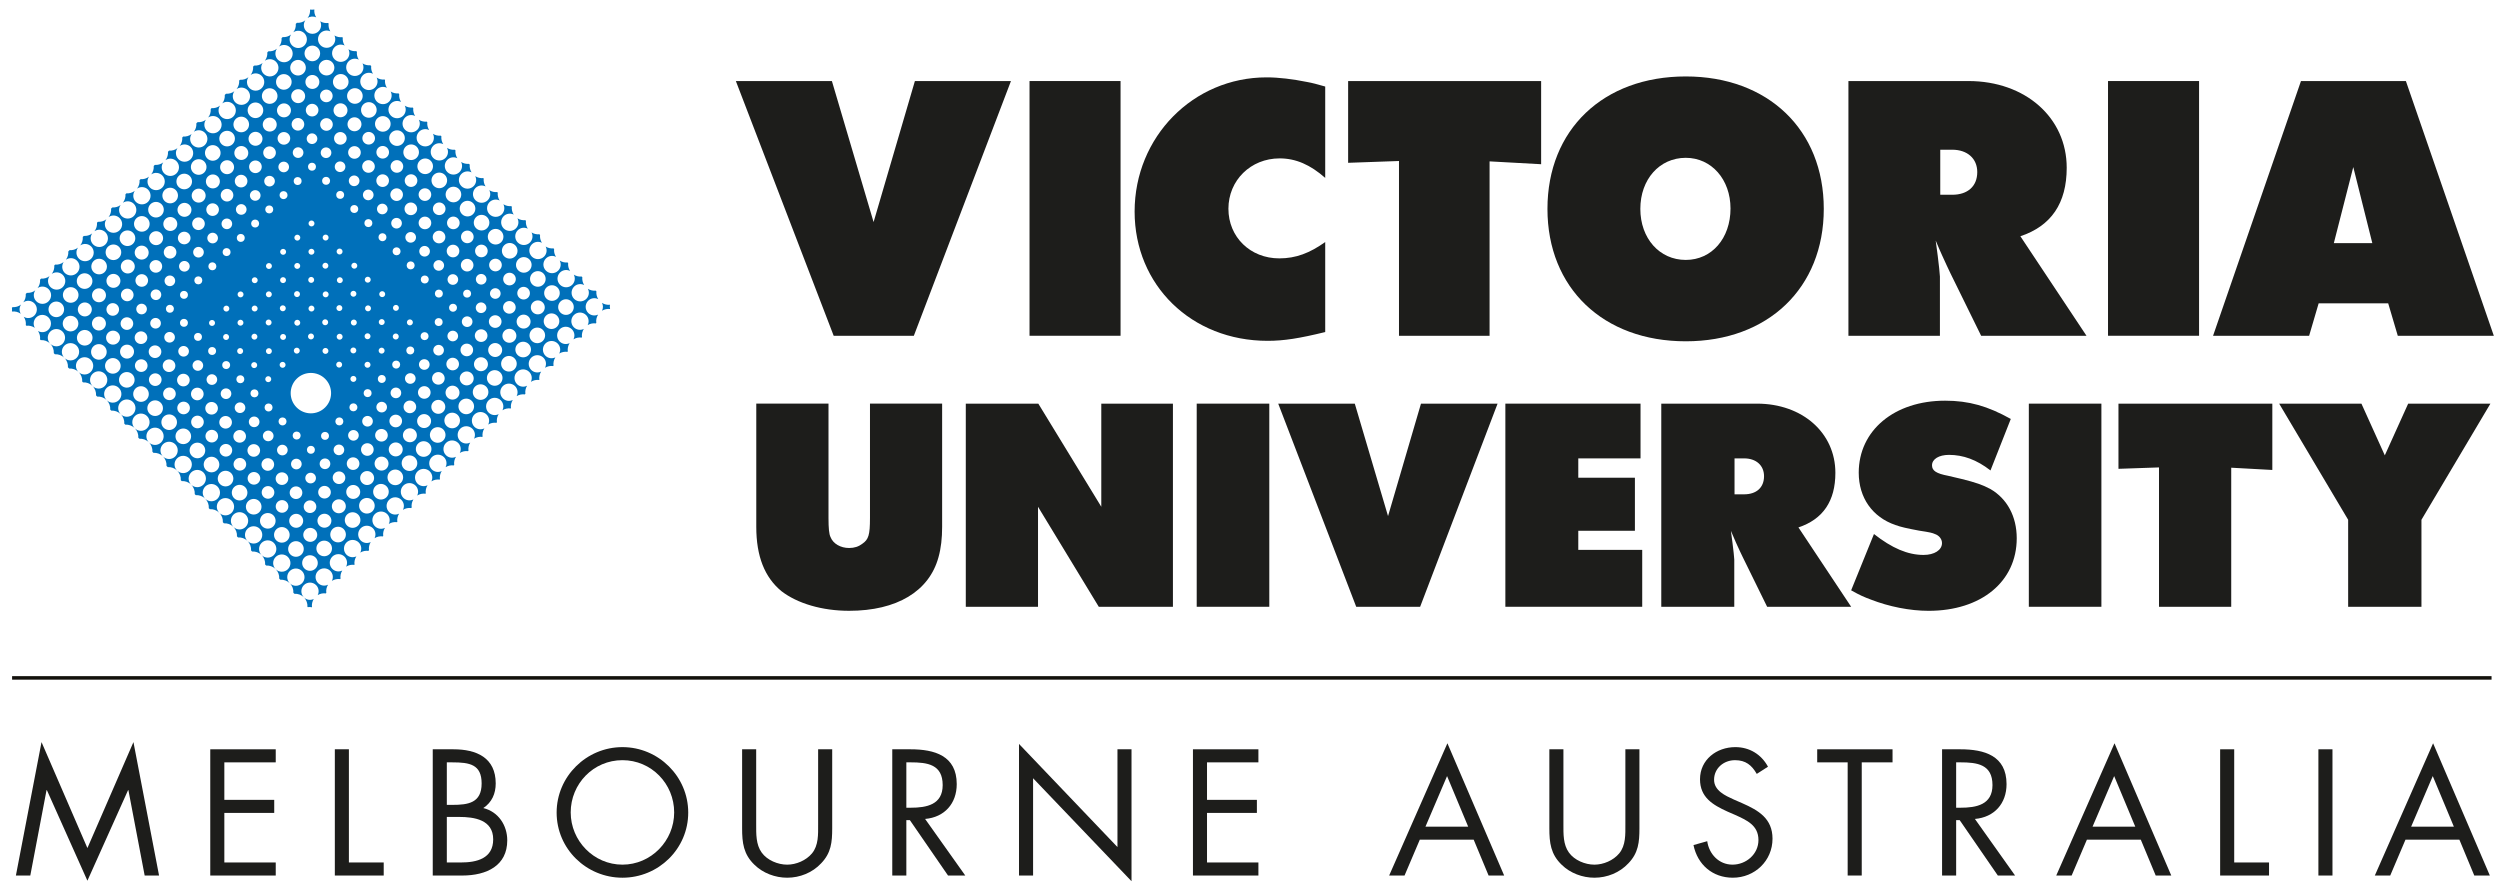 <?xml version="1.0" encoding="UTF-8" standalone="no"?><!DOCTYPE svg PUBLIC "-//W3C//DTD SVG 1.1//EN" "http://www.w3.org/Graphics/SVG/1.1/DTD/svg11.dtd"><svg width="100%" height="100%" viewBox="0 0 262 93" version="1.1" xmlns="http://www.w3.org/2000/svg" xmlns:xlink="http://www.w3.org/1999/xlink" xml:space="preserve" xmlns:serif="http://www.serif.com/" style="fill-rule:evenodd;clip-rule:evenodd;"><g><path d="M87.183,8.494l4.369,14.779l4.329,-14.779l10.067,0l-10.177,26.695l-8.401,0l-10.252,-26.695l10.065,0Z" style="fill:#1d1d1b;fill-rule:nonzero;"/><rect x="107.894" y="8.493" width="9.54" height="26.695" style="fill:#1d1d1b;"/><path d="M138.882,18.643c-1.556,-1.372 -3.073,-2.044 -4.775,-2.044c-3.037,0 -5.369,2.306 -5.369,5.276c0,2.974 2.295,5.203 5.332,5.203c1.739,0 3.183,-0.555 4.812,-1.71l0,9.43c-2.702,0.663 -4.33,0.921 -6.033,0.921c-7.989,0 -13.942,-5.835 -13.942,-13.547c0,-7.827 6.138,-14.064 13.829,-14.064c1.296,0 2.741,0.183 4.221,0.479c0.628,0.113 0.998,0.222 1.925,0.482l0,9.574Z" style="fill:#1d1d1b;fill-rule:nonzero;"/><path d="M141.284,8.494l20.227,0l0,8.716l-5.403,-0.298l0,18.277l-9.494,0l0,-18.316l-5.33,0.189l0,-8.568Z" style="fill:#1d1d1b;fill-rule:nonzero;"/><path d="M176.669,16.539c2.694,0 4.688,2.268 4.688,5.313c0,3.121 -1.957,5.388 -4.688,5.388c-2.767,0 -4.762,-2.267 -4.762,-5.35c0,-3.083 1.995,-5.351 4.762,-5.351m-14.496,5.351c0,8.302 5.85,13.878 14.496,13.878c8.612,0 14.463,-5.576 14.463,-13.878c0,-8.304 -5.851,-13.879 -14.463,-13.879c-8.646,0 -14.496,5.575 -14.496,13.879" style="fill:#1d1d1b;fill-rule:nonzero;"/><path d="M203.339,15.69l1.254,0c1.587,0 2.624,0.927 2.624,2.342c0,1.486 -0.999,2.379 -2.624,2.379l-1.254,0l0,-4.721Zm-9.625,19.499l9.589,0l0,-6.206c0,-0.073 -0.037,-0.405 -0.075,-0.85c-0.111,-0.996 -0.182,-1.589 -0.368,-2.925c0.553,1.336 0.85,1.929 1.183,2.668l0.366,0.773l3.214,6.54l11.041,0l-6.929,-10.43c3.228,-1.075 4.856,-3.456 4.856,-7.177c0,-5.253 -4.334,-9.088 -10.3,-9.088l-12.577,0l0,26.695Z" style="fill:#1d1d1b;fill-rule:nonzero;"/><rect x="220.92" y="8.493" width="9.542" height="26.695" style="fill:#1d1d1b;"/><path d="M246.623,17.508l1.996,7.975l-4.034,0l2.038,-7.975Zm-14.695,17.681l10.068,0l0.998,-3.398l7.289,0l1.004,3.398l10.065,0l-9.216,-26.696l-10.994,0l-9.214,26.696Z" style="fill:#1d1d1b;fill-rule:nonzero;"/><path d="M98.736,55.208c0,1.184 -0.117,2.251 -0.384,3.194c-0.975,3.574 -4.371,5.61 -9.366,5.61c-2.835,0 -5.428,-0.769 -7.105,-2.069c-1.74,-1.445 -2.623,-3.629 -2.623,-6.735l0,-12.907l7.569,0l0,11.986c0,1.067 0.06,1.69 0.207,1.985c0.268,0.711 1.064,1.158 1.952,1.158c0.561,0 1.006,-0.151 1.39,-0.447c0.649,-0.444 0.798,-0.918 0.798,-2.696l0,-11.986l7.562,0l0,12.907Z" style="fill:#1d1d1b;fill-rule:nonzero;"/><path d="M101.215,42.301l7.6,0l6.6,10.807l0,-10.807l7.508,0l0,21.289l-7.771,0l-6.368,-10.482l0,10.482l-7.569,0l0,-21.289Z" style="fill:#1d1d1b;fill-rule:nonzero;"/><rect x="125.415" y="42.301" width="7.608" height="21.289" style="fill:#1d1d1b;"/><path d="M141.982,42.301l3.484,11.787l3.453,-11.787l8.027,0l-8.116,21.289l-6.699,0l-8.174,-21.289l8.025,0Z" style="fill:#1d1d1b;fill-rule:nonzero;"/><path d="M157.762,42.301l14.165,0l0,5.738l-6.523,0l0,2.026l5.934,0l0,5.56l-5.934,0l0,2.002l6.7,0l0,5.963l-14.342,0l0,-21.289Z" style="fill:#1d1d1b;fill-rule:nonzero;"/><path d="M181.779,48.038l1.003,0c1.266,0 2.089,0.741 2.089,1.87c0,1.185 -0.795,1.897 -2.089,1.897l-1.003,0l0,-3.767Zm-7.677,15.552l7.65,0l0,-4.947c0,-0.062 -0.03,-0.326 -0.06,-0.679c-0.087,-0.797 -0.148,-1.267 -0.294,-2.333c0.442,1.066 0.675,1.536 0.942,2.127l0.295,0.617l2.561,5.215l8.805,0l-5.525,-8.317c2.572,-0.859 3.872,-2.755 3.872,-5.721c0,-4.192 -3.459,-7.251 -8.215,-7.251l-10.031,0l0,21.289Z" style="fill:#1d1d1b;fill-rule:nonzero;"/><path d="M196.391,55.965c1.891,1.483 3.543,2.192 5.197,2.192c1.125,0 1.933,-0.503 1.933,-1.244c0,-0.416 -0.3,-0.799 -0.747,-0.948c-0.27,-0.119 -0.477,-0.177 -1.658,-0.355c-1.269,-0.238 -1.921,-0.383 -2.48,-0.59c-2.423,-0.83 -3.841,-2.875 -3.841,-5.482c0,-4.426 3.724,-7.546 9.052,-7.546c2.481,0 4.461,0.561 6.884,1.914l-2.128,5.397c-1.449,-1.127 -2.869,-1.632 -4.345,-1.632c-1.064,0 -1.783,0.445 -1.783,1.097c0,0.563 0.447,0.859 1.693,1.096l1.391,0.327c1.538,0.383 2.216,0.622 3.044,1.064c1.743,1.009 2.75,2.874 2.75,5.152c0,4.548 -3.727,7.607 -9.232,7.607c-1.98,0 -4.164,-0.443 -6.054,-1.178c-0.712,-0.266 -1.122,-0.439 -2.068,-0.97l2.392,-5.901Z" style="fill:#1d1d1b;fill-rule:nonzero;"/><rect x="212.621" y="42.301" width="7.605" height="21.289" style="fill:#1d1d1b;"/><path d="M222.015,42.301l16.125,0l0,6.951l-4.308,-0.237l0,14.575l-7.569,0l0,-14.605l-4.248,0.147l0,-6.831Z" style="fill:#1d1d1b;fill-rule:nonzero;"/><path d="M247.477,42.301l2.451,5.42l2.449,-5.42l8.619,0l-7.228,12.172l0,9.117l-7.682,0l0,-9.117l-7.23,-12.172l8.621,0Z" style="fill:#1d1d1b;fill-rule:nonzero;"/><path d="M32.23,1.892c0.271,-0.186 0.62,-0.21 0.909,-0.07c-0.161,-0.251 -0.226,-0.543 -0.195,-0.829c-0.148,0.028 -0.296,0.031 -0.443,0.008l-0.006,0.008c0.024,0.31 -0.064,0.625 -0.265,0.883" style="fill:#0070ba;fill-rule:nonzero;"/><path d="M2.176,32.883c-0.175,-0.298 -0.165,-0.675 0.032,-0.966c-0.259,0.204 -0.578,0.293 -0.889,0.271l-0.07,0.068c0.019,0.122 0.019,0.244 0.002,0.368l0.026,0.026c0.311,-0.038 0.633,0.041 0.899,0.233" style="fill:#0070ba;fill-rule:nonzero;"/><path d="M62.68,32.968c-0.338,0.165 -0.755,0.107 -1.037,-0.172c-0.354,-0.354 -0.354,-0.928 0,-1.281c0.287,-0.286 0.716,-0.342 1.055,-0.165c-0.159,-0.248 -0.225,-0.54 -0.197,-0.824l-0.062,-0.064c-0.285,0.027 -0.576,-0.037 -0.826,-0.197c0.174,0.339 0.121,0.767 -0.166,1.055c-0.353,0.354 -0.926,0.354 -1.282,0c-0.352,-0.356 -0.352,-0.927 0,-1.283c0.287,-0.285 0.718,-0.34 1.057,-0.163c-0.158,-0.25 -0.225,-0.541 -0.196,-0.826l-0.07,-0.069c-0.284,0.028 -0.573,-0.036 -0.821,-0.196c0.177,0.341 0.124,0.772 -0.163,1.059c-0.355,0.354 -0.929,0.354 -1.281,0c-0.355,-0.353 -0.355,-0.927 0,-1.28c0.284,-0.285 0.711,-0.34 1.053,-0.166c-0.164,-0.25 -0.229,-0.544 -0.203,-0.828l-0.058,-0.062c-0.283,0.03 -0.575,-0.037 -0.824,-0.198c0.176,0.342 0.123,0.774 -0.164,1.057c-0.354,0.355 -0.927,0.355 -1.28,0c-0.356,-0.352 -0.356,-0.926 0,-1.279c0.284,-0.287 0.713,-0.343 1.054,-0.166c-0.161,-0.25 -0.228,-0.543 -0.199,-0.826l-0.061,-0.063c-0.284,0.029 -0.577,-0.036 -0.825,-0.196c0.176,0.34 0.121,0.769 -0.164,1.056c-0.356,0.352 -0.928,0.352 -1.282,0c-0.354,-0.354 -0.354,-0.927 0,-1.284c0.285,-0.285 0.714,-0.339 1.057,-0.162c-0.16,-0.25 -0.226,-0.542 -0.197,-0.824l-0.069,-0.069c-0.283,0.03 -0.575,-0.037 -0.824,-0.195c0.176,0.34 0.122,0.771 -0.164,1.055c-0.352,0.354 -0.925,0.354 -1.279,0c-0.354,-0.353 -0.354,-0.927 0,-1.28c0.283,-0.285 0.713,-0.34 1.054,-0.163c-0.16,-0.25 -0.228,-0.544 -0.199,-0.829l-0.066,-0.068c-0.282,0.029 -0.574,-0.035 -0.822,-0.193c0.177,0.342 0.124,0.771 -0.163,1.058c-0.354,0.353 -0.927,0.353 -1.282,0c-0.352,-0.354 -0.352,-0.927 0,-1.282c0.286,-0.283 0.712,-0.339 1.052,-0.165c-0.16,-0.25 -0.226,-0.543 -0.198,-0.831l-0.06,-0.059c-0.286,0.028 -0.576,-0.036 -0.825,-0.197c0.177,0.342 0.122,0.771 -0.163,1.058c-0.354,0.354 -0.927,0.354 -1.282,0c-0.353,-0.353 -0.353,-0.928 0,-1.283c0.287,-0.284 0.716,-0.337 1.055,-0.163c-0.161,-0.25 -0.227,-0.544 -0.198,-0.828l-0.061,-0.06c-0.284,0.029 -0.576,-0.037 -0.826,-0.197c0.176,0.339 0.122,0.767 -0.166,1.056c-0.352,0.353 -0.926,0.353 -1.281,0c-0.353,-0.356 -0.353,-0.928 0,-1.283c0.287,-0.285 0.716,-0.34 1.057,-0.163c-0.158,-0.251 -0.226,-0.54 -0.195,-0.827l-0.051,-0.05c-0.289,0.03 -0.585,-0.039 -0.838,-0.202c0.173,0.339 0.117,0.764 -0.167,1.046c-0.353,0.356 -0.928,0.356 -1.281,0c-0.354,-0.353 -0.354,-0.927 0,-1.28c0.287,-0.289 0.721,-0.342 1.064,-0.161c-0.155,-0.245 -0.219,-0.536 -0.192,-0.816l-0.083,-0.081c-0.281,0.027 -0.573,-0.037 -0.821,-0.196c0.176,0.341 0.123,0.772 -0.164,1.058c-0.352,0.354 -0.927,0.354 -1.279,0c-0.356,-0.353 -0.356,-0.927 0,-1.28c0.283,-0.287 0.711,-0.34 1.052,-0.166c-0.162,-0.25 -0.229,-0.544 -0.201,-0.83l-0.064,-0.064c-0.28,0.028 -0.572,-0.037 -0.821,-0.196c0.178,0.343 0.124,0.774 -0.162,1.06c-0.356,0.353 -0.927,0.353 -1.281,0c-0.355,-0.355 -0.355,-0.926 0,-1.28c0.284,-0.287 0.712,-0.34 1.051,-0.166c-0.161,-0.251 -0.228,-0.545 -0.199,-0.831l-0.063,-0.063c-0.284,0.028 -0.576,-0.037 -0.822,-0.195c0.178,0.342 0.123,0.772 -0.164,1.058c-0.353,0.353 -0.926,0.353 -1.28,0c-0.354,-0.354 -0.354,-0.926 0,-1.281c0.285,-0.284 0.712,-0.339 1.053,-0.165c-0.161,-0.25 -0.229,-0.544 -0.199,-0.83l-0.058,-0.056c-0.285,0.027 -0.577,-0.039 -0.826,-0.198c0.174,0.34 0.119,0.769 -0.165,1.054c-0.355,0.354 -0.928,0.354 -1.281,0c-0.354,-0.354 -0.354,-0.926 0,-1.28c0.286,-0.285 0.715,-0.342 1.055,-0.166c-0.157,-0.249 -0.224,-0.54 -0.195,-0.824l-0.062,-0.061c-0.286,0.029 -0.579,-0.036 -0.829,-0.199c0.175,0.34 0.12,0.769 -0.164,1.054c-0.355,0.354 -0.928,0.354 -1.283,0c-0.353,-0.353 -0.353,-0.928 0,-1.28c0.287,-0.287 0.718,-0.342 1.06,-0.163c-0.159,-0.25 -0.225,-0.54 -0.196,-0.824l-0.073,-0.075c-0.284,0.03 -0.573,-0.036 -0.822,-0.194c0.177,0.342 0.123,0.772 -0.163,1.06c-0.355,0.354 -0.928,0.354 -1.283,0c-0.352,-0.355 -0.352,-0.928 0,-1.28c0.286,-0.287 0.714,-0.342 1.055,-0.167c-0.162,-0.25 -0.23,-0.544 -0.2,-0.829l-0.037,-0.039c-0.291,0.029 -0.59,-0.039 -0.842,-0.207c0.17,0.34 0.113,0.762 -0.17,1.046c-0.353,0.354 -0.928,0.354 -1.28,0c-0.355,-0.355 -0.355,-0.929 0,-1.282c0.289,-0.289 0.724,-0.342 1.068,-0.158c-0.154,-0.245 -0.218,-0.534 -0.19,-0.811l-0.082,-0.083c-0.284,0.028 -0.579,-0.038 -0.826,-0.199c0.173,0.342 0.119,0.77 -0.166,1.056c-0.353,0.353 -0.927,0.353 -1.281,0c-0.354,-0.353 -0.354,-0.927 0,-1.281c0.284,-0.287 0.716,-0.343 1.056,-0.163c-0.16,-0.25 -0.225,-0.541 -0.197,-0.826l-0.071,-0.071c-0.281,0.03 -0.571,-0.037 -0.819,-0.195c0.176,0.342 0.123,0.773 -0.164,1.059c-0.355,0.353 -0.928,0.353 -1.281,0c-0.356,-0.353 -0.356,-0.926 0,-1.28c0.285,-0.286 0.713,-0.341 1.051,-0.166c-0.161,-0.251 -0.226,-0.544 -0.2,-0.83l-0.05,-0.051c-0.28,0.033 -0.571,-0.026 -0.82,-0.177c0.159,0.336 0.101,0.749 -0.177,1.029c-0.352,0.354 -0.926,0.354 -1.281,0c-0.354,-0.355 -0.354,-0.928 0,-1.283c0.277,-0.276 0.691,-0.336 1.025,-0.176c-0.15,-0.253 -0.211,-0.543 -0.178,-0.825l-0.055,-0.055c-0.285,0.036 -0.578,-0.025 -0.829,-0.179c0.172,0.34 0.116,0.765 -0.167,1.051c-0.354,0.353 -0.928,0.353 -1.282,0c-0.314,-0.314 -0.348,-0.801 -0.105,-1.153c-0.259,0.199 -0.576,0.289 -0.888,0.265l-0.116,0.116c0.026,0.308 -0.062,0.621 -0.259,0.879c0.352,-0.249 0.842,-0.214 1.16,0.1c0.353,0.354 0.353,0.929 0,1.282c-0.354,0.353 -0.927,0.353 -1.282,0c-0.312,-0.312 -0.347,-0.796 -0.11,-1.15c-0.259,0.205 -0.577,0.295 -0.889,0.271l-0.106,0.104c0.023,0.31 -0.064,0.624 -0.263,0.882c0.355,-0.248 0.844,-0.215 1.161,0.101c0.353,0.354 0.353,0.927 0,1.283c-0.354,0.353 -0.927,0.353 -1.282,0c-0.312,-0.315 -0.348,-0.799 -0.107,-1.152c-0.259,0.204 -0.578,0.293 -0.891,0.269l-0.114,0.114c0.023,0.308 -0.063,0.62 -0.259,0.876c0.353,-0.251 0.846,-0.217 1.162,0.1c0.355,0.354 0.355,0.926 0,1.28c-0.353,0.354 -0.926,0.354 -1.279,0c-0.313,-0.31 -0.35,-0.794 -0.112,-1.145c-0.26,0.205 -0.579,0.296 -0.894,0.271l-0.105,0.106c0.023,0.306 -0.065,0.621 -0.26,0.878c0.353,-0.25 0.845,-0.218 1.162,0.099c0.353,0.353 0.353,0.928 0,1.281c-0.354,0.354 -0.928,0.354 -1.281,0c-0.313,-0.311 -0.349,-0.794 -0.111,-1.147c-0.26,0.205 -0.581,0.295 -0.892,0.272l-0.08,0.078c0.024,0.313 -0.068,0.633 -0.272,0.894c0.353,-0.238 0.833,-0.2 1.146,0.111c0.353,0.354 0.353,0.928 0,1.282c-0.355,0.351 -0.927,0.351 -1.281,0c-0.316,-0.319 -0.348,-0.81 -0.098,-1.165c-0.257,0.198 -0.569,0.283 -0.877,0.261l-0.128,0.129c0.022,0.308 -0.065,0.623 -0.264,0.882c0.353,-0.248 0.844,-0.215 1.159,0.101c0.353,0.353 0.353,0.927 0,1.281c-0.354,0.354 -0.928,0.354 -1.282,0c-0.313,-0.313 -0.348,-0.799 -0.107,-1.15c-0.259,0.202 -0.577,0.291 -0.89,0.267l-0.089,0.09c0.024,0.313 -0.065,0.632 -0.269,0.891c0.352,-0.238 0.835,-0.201 1.146,0.11c0.355,0.354 0.355,0.928 0,1.281c-0.352,0.354 -0.926,0.354 -1.28,0c-0.316,-0.317 -0.349,-0.808 -0.099,-1.16c-0.258,0.196 -0.57,0.282 -0.88,0.259l-0.123,0.123c0.025,0.31 -0.063,0.625 -0.263,0.884c0.352,-0.246 0.842,-0.212 1.157,0.103c0.353,0.353 0.353,0.927 0,1.282c-0.355,0.352 -0.929,0.352 -1.281,0c-0.314,-0.315 -0.349,-0.8 -0.107,-1.153c-0.258,0.2 -0.575,0.29 -0.887,0.266l-0.095,0.095c0.023,0.313 -0.067,0.63 -0.269,0.892c0.353,-0.241 0.836,-0.205 1.149,0.108c0.352,0.353 0.352,0.927 0,1.28c-0.354,0.354 -0.927,0.354 -1.281,0c-0.314,-0.316 -0.349,-0.805 -0.101,-1.159c-0.256,0.197 -0.571,0.284 -0.881,0.26l-0.115,0.117c0.023,0.312 -0.065,0.626 -0.266,0.884c0.353,-0.242 0.841,-0.209 1.154,0.107c0.355,0.354 0.355,0.927 0,1.281c-0.353,0.355 -0.927,0.355 -1.281,0c-0.313,-0.315 -0.348,-0.802 -0.103,-1.155c-0.259,0.2 -0.576,0.289 -0.885,0.263l-0.113,0.114c0.026,0.309 -0.065,0.626 -0.263,0.883c0.353,-0.246 0.842,-0.211 1.155,0.104c0.356,0.353 0.356,0.927 0,1.28c-0.352,0.354 -0.926,0.354 -1.28,0c-0.313,-0.312 -0.349,-0.799 -0.105,-1.152c-0.26,0.202 -0.577,0.291 -0.888,0.266l-0.102,0.101c0.024,0.312 -0.066,0.629 -0.266,0.888c0.352,-0.243 0.84,-0.208 1.153,0.106c0.353,0.353 0.353,0.927 0,1.281c-0.355,0.353 -0.929,0.353 -1.281,0c-0.315,-0.315 -0.349,-0.804 -0.104,-1.155c-0.26,0.2 -0.574,0.286 -0.884,0.264l-0.095,0.097c0.022,0.314 -0.069,0.632 -0.274,0.892c0.354,-0.238 0.836,-0.202 1.148,0.111c0.353,0.353 0.353,0.927 0,1.28c-0.354,0.352 -0.927,0.352 -1.282,0c-0.315,-0.318 -0.347,-0.808 -0.097,-1.161c-0.257,0.195 -0.572,0.282 -0.878,0.259l-0.123,0.122c0.022,0.312 -0.065,0.626 -0.265,0.886c0.355,-0.246 0.842,-0.212 1.155,0.103c0.355,0.352 0.355,0.927 0,1.281c-0.353,0.353 -0.925,0.353 -1.281,0c-0.313,-0.315 -0.348,-0.801 -0.104,-1.153c-0.26,0.2 -0.577,0.289 -0.886,0.263l-0.098,0.098c0.024,0.314 -0.065,0.633 -0.269,0.893c0.352,-0.242 0.837,-0.205 1.149,0.107c0.355,0.354 0.355,0.928 0,1.28c-0.354,0.354 -0.927,0.354 -1.281,0c-0.315,-0.315 -0.349,-0.805 -0.101,-1.158c-0.257,0.197 -0.571,0.285 -0.88,0.262l-0.109,0.108c0.023,0.314 -0.066,0.631 -0.268,0.89c0.352,-0.241 0.836,-0.204 1.151,0.108c0.352,0.353 0.352,0.927 0,1.28c-0.355,0.354 -0.928,0.354 -1.282,0c-0.316,-0.314 -0.348,-0.805 -0.101,-1.159c-0.258,0.2 -0.574,0.288 -0.884,0.265l-0.133,0.135c0.023,0.305 -0.063,0.615 -0.257,0.872c0.352,-0.252 0.848,-0.222 1.167,0.096c0.354,0.354 0.354,0.928 0,1.281c-0.356,0.352 -0.928,0.352 -1.283,0c-0.308,-0.31 -0.345,-0.789 -0.112,-1.141c-0.262,0.207 -0.582,0.297 -0.899,0.274l-0.083,0.082c0.023,0.312 -0.066,0.629 -0.265,0.887c0.353,-0.242 0.839,-0.208 1.152,0.107c0.355,0.352 0.355,0.927 0,1.281c-0.354,0.353 -0.926,0.353 -1.282,0c-0.313,-0.315 -0.347,-0.805 -0.103,-1.155c-0.257,0.198 -0.574,0.287 -0.883,0.264l-0.11,0.108c0.024,0.311 -0.064,0.627 -0.264,0.886c0.35,-0.244 0.839,-0.209 1.152,0.105c0.356,0.354 0.356,0.928 0,1.28c-0.352,0.355 -0.927,0.355 -1.279,0c-0.316,-0.313 -0.35,-0.8 -0.106,-1.153c-0.258,0.199 -0.576,0.289 -0.885,0.266l-0.117,0.117c0.023,0.305 -0.064,0.622 -0.262,0.879c0.353,-0.248 0.845,-0.216 1.161,0.101c0.353,0.353 0.353,0.927 0,1.281c-0.303,0.299 -0.765,0.344 -1.112,0.13c0.18,0.262 0.252,0.577 0.217,0.876l0.06,0.063c0.308,-0.037 0.623,0.037 0.888,0.221c-0.201,-0.349 -0.156,-0.799 0.142,-1.095c0.354,-0.354 0.928,-0.354 1.282,0c0.353,0.352 0.353,0.927 0,1.281c-0.299,0.298 -0.75,0.344 -1.096,0.142c0.18,0.263 0.253,0.578 0.216,0.884l0.074,0.073c0.356,-0.024 0.721,0.1 0.994,0.374c0.271,0.27 0.395,0.636 0.374,0.991l0.114,0.117c0.359,-0.02 0.722,0.102 0.993,0.375c0.274,0.27 0.398,0.635 0.375,0.992l0.128,0.13c0.358,-0.023 0.722,0.101 0.994,0.374c0.274,0.273 0.395,0.636 0.374,0.991l0.083,0.085c0.357,-0.023 0.72,0.101 0.994,0.374c0.27,0.271 0.394,0.636 0.373,0.992l0.121,0.122c0.354,-0.023 0.719,0.099 0.991,0.371c0.273,0.274 0.397,0.636 0.374,0.994l0.107,0.106c0.357,-0.023 0.718,0.103 0.993,0.374c0.273,0.273 0.395,0.636 0.373,0.991l0.103,0.104c0.357,-0.021 0.721,0.101 0.994,0.374c0.272,0.275 0.395,0.635 0.372,0.993l0.111,0.11c0.356,-0.022 0.721,0.102 0.994,0.374c0.27,0.271 0.393,0.636 0.374,0.992l0.107,0.111c0.359,-0.023 0.722,0.1 0.994,0.372c0.273,0.273 0.397,0.637 0.374,0.993l0.128,0.13c0.358,-0.022 0.721,0.102 0.995,0.374c0.273,0.272 0.396,0.637 0.374,0.993l0.095,0.099c0.357,-0.023 0.721,0.101 0.994,0.372c0.272,0.27 0.396,0.637 0.374,0.993l0.107,0.106c0.354,-0.021 0.719,0.101 0.991,0.374c0.273,0.272 0.397,0.638 0.373,0.991l0.109,0.108c0.356,-0.023 0.717,0.101 0.991,0.374c0.272,0.273 0.396,0.638 0.374,0.992l0.114,0.115c0.356,-0.023 0.72,0.101 0.992,0.371c0.273,0.276 0.397,0.638 0.373,0.994l0.114,0.115c0.356,-0.025 0.72,0.098 0.993,0.374c0.271,0.271 0.395,0.636 0.374,0.993l0.106,0.106c0.357,-0.022 0.722,0.101 0.991,0.375c0.275,0.27 0.399,0.635 0.374,0.99l0.108,0.106c0.356,-0.021 0.721,0.101 0.993,0.377c0.273,0.269 0.397,0.633 0.374,0.991l0.116,0.117c0.357,-0.022 0.72,0.102 0.993,0.372c0.273,0.271 0.396,0.638 0.373,0.994l0.111,0.11c0.354,-0.024 0.72,0.1 0.992,0.372c0.272,0.272 0.396,0.638 0.373,0.994l0.034,0.032c0.145,-0.021 0.292,-0.016 0.437,0.013l0.007,-0.004c-0.041,-0.296 0.022,-0.602 0.188,-0.865c-0.339,0.167 -0.759,0.11 -1.038,-0.17c-0.353,-0.357 -0.353,-0.93 0,-1.283c0.354,-0.353 0.928,-0.353 1.28,0c0.285,0.282 0.34,0.711 0.167,1.049c0.259,-0.159 0.56,-0.218 0.851,-0.179l0.051,-0.051c-0.04,-0.296 0.021,-0.603 0.187,-0.863c-0.34,0.172 -0.765,0.118 -1.049,-0.167c-0.354,-0.354 -0.354,-0.928 0,-1.279c0.354,-0.355 0.927,-0.355 1.281,0c0.285,0.283 0.339,0.708 0.168,1.047c0.258,-0.163 0.565,-0.227 0.861,-0.186l0.043,-0.043c-0.039,-0.294 0.022,-0.601 0.187,-0.861c-0.341,0.174 -0.766,0.117 -1.051,-0.17c-0.353,-0.351 -0.353,-0.923 0,-1.278c0.355,-0.354 0.926,-0.354 1.282,0c0.282,0.283 0.339,0.709 0.167,1.048c0.261,-0.167 0.566,-0.229 0.863,-0.188l0.018,-0.018c-0.041,-0.301 0.024,-0.615 0.197,-0.877c-0.337,0.166 -0.756,0.106 -1.038,-0.172c-0.353,-0.355 -0.353,-0.929 0,-1.283c0.354,-0.353 0.929,-0.353 1.282,0c0.286,0.287 0.341,0.721 0.16,1.063c0.258,-0.159 0.558,-0.219 0.848,-0.179l0.068,-0.07c-0.039,-0.295 0.022,-0.598 0.184,-0.857c-0.339,0.174 -0.767,0.121 -1.052,-0.165c-0.354,-0.354 -0.354,-0.926 0,-1.281c0.355,-0.354 0.928,-0.354 1.281,0c0.283,0.285 0.338,0.706 0.168,1.046c0.262,-0.167 0.571,-0.23 0.868,-0.191l0.043,-0.043c-0.04,-0.291 0.021,-0.597 0.184,-0.856c-0.343,0.177 -0.769,0.119 -1.056,-0.165c-0.353,-0.351 -0.353,-0.927 0,-1.281c0.356,-0.351 0.929,-0.351 1.283,0c0.283,0.282 0.338,0.705 0.17,1.043c0.26,-0.167 0.569,-0.228 0.868,-0.189l0.03,-0.03c-0.039,-0.296 0.022,-0.603 0.187,-0.864c-0.339,0.17 -0.763,0.118 -1.047,-0.168c-0.355,-0.354 -0.355,-0.928 0,-1.281c0.352,-0.354 0.926,-0.354 1.281,0c0.285,0.284 0.341,0.709 0.167,1.053c0.26,-0.168 0.565,-0.23 0.859,-0.19l0.058,-0.055c-0.04,-0.292 0.02,-0.593 0.182,-0.852c-0.342,0.177 -0.772,0.12 -1.058,-0.163c-0.354,-0.355 -0.354,-0.929 0,-1.283c0.354,-0.353 0.929,-0.353 1.282,0c0.28,0.282 0.338,0.705 0.17,1.042c0.263,-0.168 0.572,-0.232 0.87,-0.192l0.03,-0.031c-0.04,-0.294 0.025,-0.601 0.188,-0.86c-0.339,0.174 -0.767,0.117 -1.05,-0.165c-0.355,-0.356 -0.355,-0.931 0,-1.284c0.353,-0.353 0.926,-0.353 1.281,0c0.283,0.284 0.339,0.71 0.168,1.05c0.26,-0.168 0.567,-0.228 0.862,-0.189l0.036,-0.036c-0.039,-0.297 0.022,-0.603 0.189,-0.864c-0.339,0.172 -0.763,0.115 -1.046,-0.167c-0.355,-0.357 -0.355,-0.927 0,-1.283c0.352,-0.352 0.926,-0.352 1.281,0c0.284,0.284 0.338,0.71 0.166,1.051c0.259,-0.163 0.564,-0.225 0.858,-0.186l0.046,-0.046c-0.039,-0.294 0.022,-0.599 0.187,-0.861c-0.339,0.171 -0.765,0.117 -1.05,-0.167c-0.353,-0.352 -0.353,-0.925 0,-1.281c0.352,-0.354 0.927,-0.354 1.283,0c0.283,0.286 0.337,0.709 0.168,1.049c0.259,-0.166 0.565,-0.228 0.859,-0.188l0.049,-0.048c-0.039,-0.292 0.022,-0.597 0.186,-0.857c-0.341,0.177 -0.768,0.121 -1.055,-0.163c-0.354,-0.353 -0.354,-0.927 0,-1.282c0.353,-0.354 0.927,-0.354 1.282,0c0.282,0.284 0.338,0.704 0.17,1.044c0.261,-0.165 0.568,-0.231 0.866,-0.191l0.03,-0.027c-0.04,-0.296 0.022,-0.604 0.19,-0.866c-0.34,0.17 -0.767,0.115 -1.049,-0.167c-0.352,-0.355 -0.352,-0.93 0,-1.283c0.356,-0.353 0.927,-0.353 1.281,0.002c0.284,0.283 0.338,0.712 0.166,1.049c0.259,-0.164 0.566,-0.225 0.862,-0.184l0.054,-0.057c-0.039,-0.295 0.021,-0.594 0.183,-0.854c-0.343,0.177 -0.771,0.122 -1.057,-0.163c-0.353,-0.355 -0.353,-0.929 0,-1.281c0.355,-0.355 0.927,-0.355 1.284,0c0.279,0.281 0.337,0.703 0.168,1.042c0.261,-0.169 0.573,-0.233 0.871,-0.192l0.023,-0.023c-0.041,-0.298 0.023,-0.606 0.191,-0.869c-0.34,0.174 -0.765,0.116 -1.047,-0.167c-0.354,-0.355 -0.354,-0.927 0,-1.282c0.355,-0.351 0.926,-0.351 1.282,0c0.284,0.286 0.34,0.714 0.166,1.053c0.259,-0.16 0.561,-0.222 0.855,-0.184l0.063,-0.064c-0.039,-0.291 0.02,-0.589 0.181,-0.849c-0.339,0.18 -0.772,0.124 -1.057,-0.163c-0.355,-0.355 -0.355,-0.928 0,-1.28c0.352,-0.356 0.928,-0.356 1.279,0c0.283,0.282 0.339,0.702 0.173,1.039c0.264,-0.17 0.573,-0.234 0.872,-0.195l0.014,-0.011c-0.04,-0.299 0.022,-0.611 0.193,-0.872c-0.341,0.167 -0.761,0.112 -1.043,-0.17c-0.352,-0.355 -0.352,-0.928 0,-1.281c0.354,-0.356 0.928,-0.353 1.281,0c0.288,0.285 0.341,0.714 0.165,1.056c0.257,-0.161 0.561,-0.22 0.852,-0.181l0.039,-0.042c-0.039,-0.298 0.025,-0.608 0.195,-0.87c-0.338,0.166 -0.759,0.111 -1.042,-0.172c-0.353,-0.353 -0.353,-0.927 0,-1.281c0.354,-0.353 0.928,-0.353 1.281,0c0.287,0.285 0.342,0.717 0.163,1.056c0.259,-0.158 0.559,-0.221 0.852,-0.18l0.048,-0.047c-0.039,-0.298 0.024,-0.605 0.191,-0.868c-0.338,0.17 -0.761,0.113 -1.045,-0.171c-0.353,-0.351 -0.353,-0.925 0,-1.279c0.352,-0.356 0.926,-0.356 1.282,0c0.286,0.285 0.34,0.712 0.164,1.054c0.259,-0.163 0.562,-0.225 0.855,-0.184l0.039,-0.041c-0.039,-0.299 0.026,-0.606 0.193,-0.868c-0.339,0.168 -0.761,0.112 -1.044,-0.17c-0.354,-0.353 -0.354,-0.928 0,-1.28c0.353,-0.357 0.928,-0.357 1.283,0c0.284,0.284 0.338,0.713 0.162,1.053c0.261,-0.161 0.564,-0.22 0.856,-0.181l0.05,-0.051c-0.042,-0.296 0.021,-0.603 0.188,-0.865m-31.03,28.149c-0.354,0.354 -0.927,0.354 -1.282,0c-0.353,-0.353 -0.353,-0.926 0,-1.28c0.355,-0.356 0.928,-0.356 1.282,0c0.353,0.354 0.353,0.927 0,1.28m-1.478,-1.475c-0.352,0.354 -0.927,0.354 -1.28,0c-0.355,-0.356 -0.355,-0.927 0,-1.28c0.353,-0.354 0.928,-0.354 1.28,0c0.355,0.353 0.355,0.924 0,1.28m-1.475,-1.475c-0.354,0.351 -0.928,0.351 -1.282,0c-0.353,-0.356 -0.353,-0.93 0,-1.283c0.354,-0.353 0.928,-0.353 1.282,0c0.353,0.353 0.353,0.927 0,1.283m-1.476,-1.478c-0.354,0.355 -0.928,0.355 -1.281,0c-0.355,-0.354 -0.355,-0.928 0,-1.284c0.353,-0.351 0.927,-0.351 1.281,0c0.353,0.356 0.353,0.93 0,1.284m-1.478,-1.479c-0.353,0.358 -0.926,0.358 -1.282,0c-0.352,-0.351 -0.352,-0.926 0,-1.281c0.356,-0.351 0.929,-0.351 1.282,0c0.356,0.355 0.356,0.93 0,1.281m-1.476,-1.473c-0.355,0.354 -0.927,0.354 -1.281,0c-0.353,-0.356 -0.353,-0.929 0,-1.281c0.354,-0.355 0.926,-0.355 1.281,0c0.354,0.352 0.354,0.925 0,1.281m-1.477,-1.478c-0.352,0.353 -0.926,0.353 -1.279,0c-0.354,-0.354 -0.354,-0.927 0,-1.281c0.353,-0.353 0.927,-0.353 1.279,0c0.355,0.354 0.355,0.927 0,1.281m-1.474,-1.477c-0.355,0.355 -0.928,0.355 -1.282,0c-0.354,-0.353 -0.354,-0.924 0,-1.28c0.354,-0.353 0.927,-0.353 1.282,0c0.352,0.356 0.352,0.927 0,1.28m-1.476,-1.476c-0.355,0.355 -0.93,0.355 -1.282,0c-0.356,-0.356 -0.356,-0.926 0,-1.28c0.352,-0.354 0.927,-0.354 1.282,0c0.353,0.354 0.353,0.924 0,1.28m-1.478,-1.475c-0.354,0.353 -0.927,0.353 -1.282,0c-0.352,-0.356 -0.352,-0.927 0,-1.283c0.355,-0.351 0.928,-0.351 1.282,0c0.353,0.356 0.353,0.927 0,1.283m-1.476,-1.478c-0.354,0.356 -0.928,0.356 -1.281,0c-0.354,-0.354 -0.354,-0.927 0,-1.281c0.353,-0.353 0.927,-0.353 1.281,0c0.353,0.354 0.353,0.927 0,1.281m-1.477,-1.476c-0.353,0.354 -0.926,0.354 -1.28,0c-0.355,-0.353 -0.355,-0.928 0,-1.28c0.354,-0.355 0.927,-0.355 1.28,0c0.355,0.352 0.355,0.927 0,1.28m-1.476,-1.475c-0.355,0.353 -0.929,0.353 -1.281,0c-0.355,-0.354 -0.355,-0.93 0,-1.281c0.352,-0.356 0.926,-0.356 1.281,0c0.353,0.351 0.353,0.927 0,1.281m-1.477,-1.476c-0.353,0.351 -0.927,0.351 -1.28,0c-0.353,-0.356 -0.353,-0.93 0,-1.283c0.353,-0.354 0.927,-0.354 1.28,0c0.354,0.353 0.354,0.927 0,1.283m-1.475,-1.479c-0.355,0.356 -0.927,0.356 -1.281,0c-0.354,-0.353 -0.354,-0.926 0,-1.28c0.354,-0.354 0.926,-0.354 1.281,0c0.352,0.354 0.352,0.927 0,1.28m-1.477,-1.475c-0.353,0.352 -0.927,0.352 -1.281,0c-0.355,-0.355 -0.355,-0.927 0,-1.281c0.354,-0.353 0.928,-0.353 1.281,0c0.354,0.354 0.354,0.926 0,1.281m-1.476,-1.476c-0.356,0.354 -0.927,0.354 -1.283,0c-0.352,-0.353 -0.352,-0.927 0,-1.282c0.356,-0.354 0.927,-0.354 1.283,0c0.353,0.355 0.353,0.929 0,1.282m-1.477,-1.478c-0.353,0.356 -0.928,0.356 -1.281,0c-0.354,-0.353 -0.354,-0.925 0,-1.28c0.353,-0.354 0.928,-0.354 1.281,0c0.355,0.355 0.355,0.927 0,1.28m26.513,23.553c-0.322,0.324 -0.839,0.324 -1.159,0c-0.32,-0.319 -0.32,-0.838 0,-1.157c0.32,-0.318 0.837,-0.318 1.159,0c0.319,0.319 0.319,0.838 0,1.157m-1.471,-1.467c-0.319,0.318 -0.839,0.318 -1.157,0c-0.321,-0.322 -0.321,-0.84 0,-1.161c0.318,-0.319 0.838,-0.319 1.157,0c0.32,0.321 0.32,0.839 0,1.161m-1.479,-1.48c-0.321,0.317 -0.838,0.317 -1.159,0c-0.318,-0.321 -0.318,-0.841 0,-1.159c0.321,-0.321 0.838,-0.321 1.159,0c0.32,0.318 0.32,0.838 0,1.159m-1.47,-1.473c-0.321,0.321 -0.839,0.321 -1.159,0c-0.32,-0.317 -0.32,-0.838 0,-1.158c0.32,-0.318 0.838,-0.318 1.159,0c0.318,0.32 0.318,0.841 0,1.158m-1.479,-1.476c-0.318,0.318 -0.838,0.318 -1.159,0c-0.318,-0.321 -0.318,-0.838 0,-1.159c0.321,-0.319 0.841,-0.319 1.159,0c0.32,0.321 0.32,0.838 0,1.159m-1.475,-1.477c-0.322,0.321 -0.84,0.321 -1.159,0c-0.32,-0.32 -0.32,-0.837 0,-1.158c0.319,-0.321 0.837,-0.321 1.159,0c0.319,0.321 0.319,0.838 0,1.158m-1.473,-1.472c-0.321,0.319 -0.841,0.319 -1.159,0c-0.32,-0.322 -0.32,-0.839 0,-1.16c0.318,-0.319 0.838,-0.319 1.159,0c0.317,0.321 0.317,0.838 0,1.16m-1.473,-1.472c-0.318,0.318 -0.836,0.318 -1.159,0c-0.318,-0.322 -0.318,-0.838 0,-1.156c0.323,-0.322 0.841,-0.322 1.159,0c0.32,0.318 0.32,0.834 0,1.156m-1.477,-1.478c-0.319,0.322 -0.837,0.322 -1.156,0c-0.323,-0.319 -0.323,-0.84 0,-1.16c0.319,-0.316 0.837,-0.316 1.156,0c0.32,0.32 0.32,0.841 0,1.16m-1.481,-1.48c-0.318,0.318 -0.837,0.318 -1.158,0c-0.318,-0.32 -0.318,-0.84 0,-1.157c0.321,-0.322 0.84,-0.322 1.158,0c0.32,0.317 0.32,0.837 0,1.157m-1.477,-1.479c-0.32,0.319 -0.838,0.319 -1.159,0c-0.32,-0.318 -0.32,-0.84 0,-1.159c0.321,-0.318 0.839,-0.318 1.159,0c0.318,0.319 0.318,0.841 0,1.159m-1.473,-1.47c-0.32,0.318 -0.839,0.318 -1.157,0c-0.321,-0.322 -0.321,-0.841 0,-1.159c0.318,-0.323 0.837,-0.323 1.157,0c0.321,0.318 0.321,0.837 0,1.159m-1.481,-1.482c-0.32,0.32 -0.838,0.32 -1.157,0c-0.321,-0.32 -0.321,-0.839 0,-1.16c0.319,-0.319 0.837,-0.319 1.157,0c0.319,0.321 0.319,0.84 0,1.16m-1.488,-1.491c-0.321,0.322 -0.838,0.322 -1.159,0c-0.318,-0.316 -0.318,-0.835 0.001,-1.157c0.32,-0.318 0.837,-0.318 1.158,0c0.32,0.322 0.32,0.841 0,1.157m-1.463,-1.462c-0.32,0.32 -0.838,0.32 -1.158,0c-0.32,-0.319 -0.32,-0.838 0,-1.156c0.32,-0.322 0.838,-0.322 1.158,0c0.32,0.318 0.32,0.837 0,1.156m-1.463,-1.465c-0.322,0.322 -0.838,0.322 -1.158,0c-0.32,-0.318 -0.32,-0.837 0,-1.156c0.32,-0.319 0.836,-0.319 1.158,0c0.32,0.319 0.32,0.838 0,1.156m-1.483,-1.479c-0.318,0.318 -0.838,0.318 -1.156,0c-0.321,-0.322 -0.321,-0.838 0,-1.159c0.318,-0.32 0.838,-0.32 1.156,0c0.32,0.321 0.32,0.837 0,1.159m-1.485,-1.487c-0.32,0.321 -0.839,0.321 -1.158,0c-0.321,-0.32 -0.321,-0.838 0,-1.158c0.319,-0.318 0.838,-0.318 1.158,0c0.319,0.32 0.319,0.838 0,1.158m-1.493,-1.492c-0.32,0.319 -0.838,0.319 -1.156,0c-0.323,-0.319 -0.323,-0.838 0,-1.159c0.318,-0.319 0.836,-0.319 1.156,0c0.319,0.321 0.319,0.84 0,1.159m28.074,25.056c-0.322,0.32 -0.841,0.32 -1.159,0c-0.32,-0.319 -0.32,-0.838 0,-1.157c0.318,-0.319 0.837,-0.319 1.159,0c0.318,0.319 0.318,0.838 0,1.157m-24.705,-24.666c0.287,-0.285 0.751,-0.285 1.035,0c0.286,0.287 0.286,0.75 0,1.035c-0.284,0.286 -0.748,0.286 -1.035,0c-0.284,-0.285 -0.284,-0.748 0,-1.035m-1.479,-0.443c-0.286,-0.287 -0.286,-0.748 0,-1.035c0.288,-0.286 0.75,-0.286 1.036,0c0.286,0.287 0.286,0.748 0,1.035c-0.286,0.287 -0.748,0.287 -1.036,0m2.959,1.923c0.286,-0.287 0.749,-0.287 1.035,0c0.286,0.285 0.286,0.748 0,1.035c-0.286,0.285 -0.749,0.285 -1.035,0c-0.286,-0.287 -0.286,-0.75 0,-1.035m1.465,1.463c0.286,-0.283 0.749,-0.283 1.034,0c0.288,0.288 0.288,0.751 0,1.039c-0.285,0.284 -0.748,0.284 -1.034,0c-0.285,-0.288 -0.285,-0.751 0,-1.039m15.763,15.742c-0.261,0.258 -0.68,0.258 -0.938,0c-0.258,-0.259 -0.258,-0.677 0,-0.937c0.258,-0.26 0.677,-0.26 0.938,0c0.258,0.26 0.258,0.678 0,0.937m1.468,0.532c0.259,0.26 0.259,0.677 0,0.936c-0.258,0.26 -0.677,0.26 -0.937,0c-0.258,-0.259 -0.258,-0.676 0,-0.936c0.26,-0.259 0.679,-0.259 0.937,0m-9.8,-7.914c-0.258,-0.259 -0.258,-0.677 0,-0.936c0.26,-0.26 0.679,-0.26 0.936,0c0.259,0.259 0.259,0.677 0,0.936c-0.257,0.259 -0.676,0.259 -0.936,0m6.852,5.906c-0.255,0.257 -0.676,0.257 -0.933,0c-0.259,-0.259 -0.259,-0.681 0,-0.937c0.257,-0.259 0.678,-0.259 0.933,0c0.26,0.256 0.26,0.678 0,0.937m-1.47,-1.474c-0.259,0.259 -0.678,0.259 -0.937,0c-0.26,-0.259 -0.26,-0.677 0,-0.936c0.259,-0.26 0.678,-0.26 0.937,0c0.257,0.259 0.257,0.677 0,0.936m-1.467,-1.467c-0.259,0.258 -0.678,0.258 -0.936,0c-0.259,-0.259 -0.259,-0.679 0,-0.936c0.258,-0.26 0.677,-0.26 0.936,0c0.258,0.257 0.258,0.677 0,0.936m-1.48,-1.48c-0.259,0.26 -0.676,0.26 -0.936,0c-0.257,-0.26 -0.257,-0.678 0,-0.936c0.26,-0.26 0.677,-0.26 0.936,0c0.258,0.258 0.258,0.676 0,0.936m-2.953,-2.954c-0.257,0.26 -0.677,0.26 -0.936,0c-0.258,-0.257 -0.258,-0.677 0,-0.936c0.259,-0.257 0.679,-0.257 0.936,0c0.258,0.259 0.258,0.679 0,0.936m-1.483,-1.48c-0.257,0.255 -0.678,0.255 -0.936,0c-0.258,-0.26 -0.258,-0.677 0,-0.937c0.258,-0.259 0.679,-0.259 0.936,0c0.26,0.26 0.26,0.677 0,0.937m-1.485,-1.487c-0.259,0.257 -0.678,0.257 -0.936,0c-0.261,-0.26 -0.261,-0.677 0,-0.937c0.258,-0.257 0.677,-0.257 0.936,0c0.258,0.26 0.258,0.677 0,0.937m-1.471,-1.471c-0.258,0.258 -0.678,0.258 -0.936,0c-0.258,-0.258 -0.258,-0.677 0,-0.937c0.258,-0.257 0.678,-0.257 0.936,0c0.259,0.26 0.259,0.679 0,0.937m15.254,15.279c0.286,-0.287 0.749,-0.287 1.034,0c0.287,0.284 0.287,0.748 0,1.035c-0.285,0.284 -0.748,0.284 -1.034,0c-0.286,-0.287 -0.286,-0.751 0,-1.035m1.474,1.473c0.285,-0.288 0.748,-0.288 1.036,0c0.284,0.287 0.284,0.748 0,1.035c-0.288,0.287 -0.751,0.287 -1.036,0c-0.287,-0.287 -0.287,-0.748 0,-1.035m-24.008,-24.046c-0.32,0.319 -0.838,0.319 -1.159,0c-0.319,-0.319 -0.319,-0.838 0,-1.159c0.321,-0.319 0.839,-0.319 1.159,0c0.319,0.321 0.319,0.84 0,1.159m28.021,25.111c-0.319,0.319 -0.839,0.319 -1.159,0c-0.319,-0.322 -0.319,-0.84 0,-1.162c0.32,-0.318 0.84,-0.318 1.159,0c0.318,0.322 0.318,0.84 0,1.162m-4.519,-4.498c-0.26,0.257 -0.679,0.257 -0.937,0c-0.26,-0.26 -0.26,-0.68 0,-0.939c0.258,-0.257 0.677,-0.257 0.937,0c0.257,0.259 0.257,0.679 0,0.939m1.465,0.53c0.257,0.257 0.257,0.677 0,0.936c-0.258,0.257 -0.676,0.257 -0.935,0c-0.258,-0.259 -0.258,-0.679 0,-0.936c0.259,-0.26 0.677,-0.26 0.935,0m-2.939,-2.007c-0.26,0.26 -0.678,0.26 -0.937,0c-0.258,-0.254 -0.258,-0.676 0,-0.936c0.259,-0.255 0.677,-0.255 0.937,0c0.258,0.26 0.258,0.682 0,0.936m-1.482,-1.482c-0.26,0.259 -0.677,0.259 -0.937,0c-0.259,-0.257 -0.26,-0.678 0,-0.938c0.26,-0.254 0.677,-0.254 0.937,0c0.258,0.26 0.258,0.681 0,0.938m-1.474,-1.471c-0.258,0.259 -0.677,0.259 -0.937,0c-0.257,-0.26 -0.257,-0.678 0,-0.937c0.26,-0.257 0.679,-0.257 0.937,0c0.26,0.259 0.26,0.677 0,0.937m-1.477,-1.476c-0.258,0.257 -0.677,0.257 -0.935,0c-0.26,-0.259 -0.26,-0.68 0,-0.937c0.258,-0.26 0.677,-0.26 0.935,0c0.26,0.257 0.26,0.678 0,0.937m-1.472,-1.474c-0.259,0.257 -0.678,0.257 -0.936,0c-0.261,-0.259 -0.261,-0.68 0,-0.936c0.258,-0.257 0.677,-0.257 0.936,0c0.257,0.256 0.257,0.677 0,0.936m-1.47,-1.469c-0.258,0.255 -0.679,0.255 -0.938,0c-0.256,-0.259 -0.256,-0.679 0,-0.936c0.259,-0.259 0.68,-0.259 0.938,0c0.258,0.257 0.258,0.677 0,0.936m-1.496,-1.498c-0.259,0.259 -0.677,0.259 -0.937,0c-0.258,-0.258 -0.258,-0.677 0,-0.937c0.26,-0.256 0.678,-0.256 0.937,0c0.258,0.26 0.258,0.679 0,0.937m-1.46,-1.46c-0.258,0.259 -0.679,0.259 -0.938,0c-0.256,-0.259 -0.256,-0.677 0,-0.936c0.259,-0.257 0.68,-0.257 0.938,0c0.258,0.259 0.258,0.677 0,0.936m-1.502,-1.504c-0.261,0.26 -0.68,0.26 -0.938,0c-0.258,-0.256 -0.258,-0.676 0,-0.935c0.258,-0.258 0.677,-0.258 0.938,0c0.258,0.259 0.258,0.679 0,0.935m-1.472,-1.468c-0.257,0.259 -0.677,0.259 -0.935,0c-0.258,-0.257 -0.258,-0.677 0,-0.936c0.258,-0.258 0.678,-0.258 0.935,0c0.26,0.259 0.26,0.679 0,0.936m-1.469,-1.469c-0.257,0.259 -0.676,0.259 -0.936,0c-0.259,-0.259 -0.259,-0.677 0,-0.937c0.26,-0.259 0.679,-0.259 0.936,0c0.258,0.26 0.258,0.678 0,0.937m-1.475,-1.479c-0.259,0.26 -0.677,0.26 -0.937,0c-0.259,-0.256 -0.259,-0.676 0,-0.933c0.26,-0.259 0.678,-0.259 0.937,0c0.257,0.257 0.257,0.677 0,0.933m-1.484,-1.479c-0.258,0.257 -0.677,0.257 -0.935,0c-0.26,-0.26 -0.26,-0.677 0,-0.938c0.258,-0.258 0.677,-0.258 0.935,0c0.257,0.261 0.257,0.678 0,0.938m-1.394,-1.435c-0.286,0.285 -0.749,0.285 -1.035,0c-0.285,-0.287 -0.285,-0.75 0,-1.035c0.286,-0.285 0.749,-0.285 1.035,0c0.287,0.285 0.287,0.748 0,1.035m22.59,22.589c0.286,-0.284 0.748,-0.284 1.036,0c0.284,0.287 0.284,0.751 0,1.038c-0.288,0.284 -0.75,0.284 -1.036,0c-0.285,-0.287 -0.285,-0.751 0,-1.038m-24.036,-24.016c-0.32,0.319 -0.838,0.319 -1.158,0c-0.32,-0.319 -0.32,-0.84 0,-1.16c0.32,-0.318 0.838,-0.318 1.158,0c0.321,0.32 0.321,0.841 0,1.16m28.087,25.042c-0.322,0.319 -0.838,0.319 -1.16,0c-0.318,-0.316 -0.318,-0.838 0,-1.157c0.322,-0.319 0.838,-0.319 1.16,0c0.32,0.319 0.32,0.841 0,1.157m-22.3,-22.298c-0.218,0.216 -0.571,0.216 -0.788,0c-0.218,-0.22 -0.218,-0.572 0,-0.789c0.217,-0.218 0.57,-0.218 0.788,0c0.217,0.217 0.217,0.569 0,0.789m17.717,16.927c0.216,0.218 0.216,0.57 0,0.788c-0.218,0.218 -0.572,0.218 -0.79,0c-0.218,-0.218 -0.218,-0.57 0,-0.788c0.218,-0.218 0.572,-0.218 0.79,0m-17.04,-16.224c0.216,-0.218 0.571,-0.218 0.789,0c0.216,0.216 0.216,0.572 0,0.787c-0.218,0.218 -0.573,0.218 -0.789,0c-0.218,-0.215 -0.218,-0.571 0,-0.787m5.219,4.427c0.219,0.217 0.219,0.572 0,0.787c-0.217,0.218 -0.569,0.218 -0.786,0c-0.219,-0.215 -0.219,-0.57 0,-0.787c0.217,-0.218 0.569,-0.218 0.786,0m-3.751,-2.958c0.218,-0.22 0.571,-0.22 0.788,0c0.218,0.217 0.218,0.569 0,0.787c-0.217,0.218 -0.57,0.218 -0.788,0c-0.217,-0.218 -0.217,-0.57 0,-0.787m1.47,1.469c0.217,-0.218 0.569,-0.218 0.788,0c0.218,0.215 0.218,0.569 0,0.786c-0.219,0.219 -0.571,0.219 -0.788,0c-0.219,-0.217 -0.219,-0.571 0,-0.786m2.964,2.963c0.218,-0.219 0.569,-0.219 0.788,0c0.217,0.218 0.217,0.571 0,0.789c-0.219,0.218 -0.57,0.218 -0.788,0c-0.219,-0.218 -0.219,-0.571 0,-0.789m1.479,1.482c0.22,-0.218 0.573,-0.218 0.79,0c0.217,0.217 0.217,0.569 0,0.787c-0.217,0.219 -0.57,0.219 -0.79,0c-0.216,-0.218 -0.216,-0.57 0,-0.787m1.47,1.466c0.217,-0.217 0.569,-0.217 0.786,0c0.219,0.219 0.219,0.572 0,0.79c-0.217,0.216 -0.569,0.216 -0.786,0c-0.219,-0.218 -0.219,-0.571 0,-0.79m1.482,1.481c0.215,-0.215 0.57,-0.215 0.788,0c0.216,0.221 0.216,0.572 0,0.79c-0.218,0.218 -0.573,0.218 -0.788,0c-0.218,-0.218 -0.218,-0.569 0,-0.79m1.473,1.478c0.219,-0.218 0.572,-0.218 0.79,0c0.219,0.216 0.219,0.569 0,0.788c-0.218,0.217 -0.571,0.217 -0.79,0c-0.218,-0.219 -0.218,-0.572 0,-0.788m1.482,1.481c0.216,-0.218 0.571,-0.218 0.789,0c0.217,0.215 0.217,0.569 0,0.787c-0.218,0.218 -0.573,0.218 -0.789,0c-0.218,-0.218 -0.218,-0.572 0,-0.787m1.465,1.464c0.218,-0.216 0.572,-0.216 0.791,0c0.216,0.22 0.216,0.571 0,0.789c-0.219,0.218 -0.573,0.218 -0.791,0c-0.216,-0.218 -0.216,-0.569 0,-0.789m2.877,2.879c0.258,-0.26 0.678,-0.26 0.937,0c0.259,0.259 0.259,0.676 0,0.936c-0.259,0.259 -0.679,0.259 -0.937,0c-0.257,-0.26 -0.257,-0.677 0,-0.936m-19.734,-19.74c-0.26,0.26 -0.68,0.26 -0.937,0c-0.258,-0.256 -0.258,-0.676 0,-0.933c0.257,-0.259 0.677,-0.259 0.937,0c0.258,0.257 0.258,0.677 0,0.933m-1.402,-1.424c-0.285,0.284 -0.748,0.284 -1.035,0c-0.285,-0.287 -0.285,-0.751 0,-1.036c0.287,-0.284 0.75,-0.284 1.035,0c0.287,0.285 0.287,0.749 0,1.036m22.591,22.59c0.285,-0.286 0.748,-0.286 1.035,0c0.285,0.285 0.285,0.749 0,1.036c-0.287,0.284 -0.75,0.284 -1.035,0c-0.287,-0.287 -0.287,-0.751 0,-1.036m-24.027,-24.027c-0.319,0.318 -0.839,0.318 -1.158,0c-0.319,-0.319 -0.319,-0.838 0,-1.159c0.319,-0.319 0.839,-0.319 1.158,0c0.319,0.321 0.319,0.84 0,1.159m28.063,25.068c-0.321,0.319 -0.839,0.319 -1.159,0c-0.318,-0.322 -0.318,-0.838 0,-1.16c0.32,-0.318 0.838,-0.318 1.159,0c0.319,0.322 0.319,0.838 0,1.16m-7.644,-7.641c-0.163,0.161 -0.43,0.161 -0.593,0c-0.163,-0.166 -0.163,-0.427 0,-0.593c0.163,-0.16 0.43,-0.16 0.593,0c0.162,0.166 0.162,0.427 0,0.593m1.492,0.902c0.163,0.165 0.163,0.429 0,0.592c-0.164,0.163 -0.427,0.163 -0.591,0c-0.163,-0.163 -0.163,-0.427 0,-0.592c0.164,-0.163 0.427,-0.163 0.591,0m-2.973,-2.386c-0.165,0.166 -0.428,0.166 -0.591,0c-0.163,-0.163 -0.163,-0.426 0,-0.589c0.163,-0.163 0.426,-0.163 0.591,0c0.163,0.163 0.163,0.426 0,0.589m-1.464,-1.461c-0.163,0.165 -0.428,0.165 -0.591,0c-0.163,-0.164 -0.163,-0.429 0,-0.592c0.163,-0.161 0.428,-0.161 0.591,0c0.163,0.163 0.163,0.428 0,0.592m-1.478,-1.478c-0.164,0.163 -0.429,0.163 -0.593,0c-0.163,-0.165 -0.163,-0.429 0,-0.592c0.164,-0.163 0.429,-0.163 0.593,0c0.163,0.163 0.163,0.427 0,0.592m-1.48,-1.48c-0.163,0.163 -0.428,0.163 -0.592,0c-0.163,-0.164 -0.163,-0.427 0,-0.59c0.164,-0.165 0.429,-0.165 0.592,0c0.163,0.163 0.163,0.426 0,0.59m-1.487,-1.485c-0.164,0.163 -0.427,0.163 -0.59,0c-0.163,-0.165 -0.163,-0.429 0,-0.593c0.163,-0.162 0.426,-0.162 0.59,0c0.164,0.164 0.164,0.428 0,0.593m-1.472,-1.474c-0.163,0.163 -0.429,0.163 -0.592,0c-0.162,-0.163 -0.162,-0.429 0,-0.592c0.163,-0.163 0.428,-0.163 0.592,0c0.164,0.163 0.164,0.429 0,0.592m-1.48,-1.477c-0.164,0.162 -0.426,0.162 -0.59,0c-0.164,-0.163 -0.164,-0.43 0,-0.593c0.164,-0.163 0.426,-0.163 0.59,0c0.163,0.163 0.163,0.43 0,0.593m-1.472,-1.475c-0.163,0.164 -0.428,0.164 -0.591,0c-0.163,-0.162 -0.163,-0.428 0,-0.591c0.163,-0.163 0.428,-0.163 0.591,0c0.163,0.163 0.163,0.429 0,0.591m-1.472,-1.473c-0.164,0.163 -0.43,0.163 -0.592,0c-0.163,-0.163 -0.163,-0.429 0,-0.589c0.162,-0.165 0.428,-0.165 0.592,0c0.163,0.16 0.163,0.426 0,0.589m-1.365,-1.372c-0.218,0.217 -0.571,0.217 -0.788,0c-0.218,-0.218 -0.218,-0.573 0,-0.79c0.217,-0.215 0.57,-0.215 0.788,0c0.217,0.217 0.217,0.572 0,0.79m16.927,16.925c0.218,-0.215 0.572,-0.215 0.79,0c0.216,0.219 0.216,0.573 0,0.791c-0.218,0.218 -0.572,0.218 -0.79,0c-0.216,-0.218 -0.216,-0.572 0,-0.791m1.397,1.388c0.259,-0.257 0.678,-0.257 0.935,0c0.259,0.259 0.259,0.677 0,0.936c-0.257,0.26 -0.676,0.26 -0.935,0c-0.258,-0.259 -0.258,-0.677 0,-0.936m-19.736,-19.736c-0.258,0.257 -0.677,0.257 -0.937,0c-0.257,-0.259 -0.257,-0.677 0,-0.936c0.26,-0.258 0.679,-0.258 0.937,0c0.258,0.259 0.258,0.677 0,0.936m-1.414,-1.414c-0.287,0.285 -0.748,0.285 -1.036,0c-0.285,-0.287 -0.285,-0.75 0,-1.035c0.288,-0.287 0.749,-0.287 1.036,0c0.287,0.285 0.287,0.748 0,1.035m22.589,22.591c0.287,-0.287 0.748,-0.287 1.037,0c0.284,0.285 0.284,0.749 0,1.033c-0.289,0.287 -0.75,0.287 -1.037,0c-0.285,-0.284 -0.285,-0.748 0,-1.033m-24.034,-24.018c-0.318,0.315 -0.837,0.315 -1.158,0c-0.318,-0.321 -0.318,-0.84 0,-1.159c0.321,-0.319 0.84,-0.319 1.158,0c0.321,0.319 0.321,0.838 0,1.159m1.819,-4.136c0.32,-0.321 0.838,-0.321 1.159,0c0.319,0.319 0.319,0.838 0,1.157c-0.321,0.321 -0.839,0.321 -1.159,0c-0.32,-0.319 -0.32,-0.838 0,-1.157m14.116,14.133c-0.121,0.122 -0.319,0.122 -0.44,0c-0.122,-0.122 -0.122,-0.319 0,-0.438c0.121,-0.122 0.319,-0.122 0.44,0c0.121,0.119 0.121,0.316 0,0.438m1.437,0.998c0.121,0.122 0.121,0.317 0,0.441c-0.122,0.12 -0.318,0.12 -0.44,0c-0.121,-0.124 -0.121,-0.319 0,-0.441c0.122,-0.121 0.318,-0.121 0.44,0m-2.953,-2.514c-0.121,0.123 -0.319,0.123 -0.439,0c-0.122,-0.121 -0.122,-0.318 0,-0.437c0.12,-0.124 0.318,-0.124 0.439,0c0.121,0.119 0.121,0.316 0,0.437m-1.464,-1.461c-0.122,0.12 -0.317,0.12 -0.438,0c-0.122,-0.122 -0.122,-0.319 0,-0.44c0.121,-0.122 0.316,-0.122 0.438,0c0.122,0.121 0.122,0.318 0,0.44m-1.477,-1.48c-0.121,0.122 -0.319,0.122 -0.441,0c-0.121,-0.122 -0.121,-0.317 0,-0.438c0.122,-0.122 0.32,-0.122 0.441,0c0.121,0.121 0.121,0.316 0,0.438m-2.864,-2.882c-0.164,0.162 -0.428,0.162 -0.591,0c-0.164,-0.164 -0.164,-0.43 0,-0.594c0.163,-0.163 0.427,-0.163 0.591,0c0.163,0.164 0.163,0.43 0,0.594m-1.361,-1.376c-0.218,0.217 -0.571,0.217 -0.789,0c-0.219,-0.218 -0.219,-0.571 0,-0.789c0.218,-0.219 0.571,-0.219 0.789,0c0.219,0.218 0.219,0.571 0,0.789m-1.425,-1.397c-0.259,0.259 -0.678,0.259 -0.936,0c-0.259,-0.26 -0.259,-0.677 0,-0.937c0.258,-0.259 0.677,-0.259 0.936,0c0.259,0.26 0.259,0.677 0,0.937m-1.414,-1.428c-0.286,0.285 -0.749,0.285 -1.034,0c-0.287,-0.284 -0.287,-0.748 0,-1.035c0.285,-0.284 0.748,-0.284 1.034,0c0.285,0.287 0.285,0.751 0,1.035m-4.098,-1.09c0.319,-0.319 0.838,-0.319 1.157,0c0.321,0.322 0.321,0.84 0,1.158c-0.319,0.32 -0.838,0.32 -1.157,0c-0.322,-0.318 -0.322,-0.836 0,-1.158m24.693,24.67c-0.26,0.257 -0.681,0.257 -0.937,0c-0.259,-0.257 -0.259,-0.68 0,-0.939c0.256,-0.254 0.677,-0.254 0.937,0c0.257,0.259 0.257,0.682 0,0.939m1.517,0.523c0.286,0.287 0.286,0.751 0,1.036c-0.286,0.285 -0.749,0.285 -1.034,0c-0.287,-0.285 -0.287,-0.749 0,-1.036c0.285,-0.287 0.748,-0.287 1.034,0m-3.079,-2.04c-0.217,0.218 -0.572,0.218 -0.79,0c-0.214,-0.218 -0.214,-0.571 0,-0.788c0.218,-0.217 0.573,-0.217 0.79,0c0.218,0.217 0.218,0.57 0,0.788m-1.555,-1.563c-0.164,0.163 -0.428,0.163 -0.592,0c-0.163,-0.163 -0.163,-0.429 0,-0.592c0.164,-0.163 0.428,-0.163 0.592,0c0.163,0.163 0.163,0.429 0,0.592m-6.023,-6.02c-0.122,0.124 -0.32,0.124 -0.442,0c-0.123,-0.123 -0.123,-0.319 0,-0.443c0.122,-0.121 0.32,-0.121 0.442,0c0.121,0.124 0.121,0.32 0,0.443m-1.473,-1.473c-0.121,0.121 -0.322,0.121 -0.444,0c-0.123,-0.122 -0.123,-0.319 0,-0.443c0.122,-0.123 0.323,-0.123 0.444,0c0.123,0.124 0.123,0.321 0,0.443m-1.474,-1.471c-0.121,0.121 -0.319,0.121 -0.442,0c-0.122,-0.124 -0.122,-0.322 0,-0.446c0.123,-0.121 0.321,-0.121 0.442,0c0.124,0.124 0.124,0.322 0,0.446m-1.474,-1.474c-0.122,0.121 -0.318,0.121 -0.44,0c-0.123,-0.124 -0.123,-0.321 0,-0.445c0.122,-0.122 0.318,-0.122 0.44,0c0.124,0.124 0.124,0.321 0,0.445m-1.471,-1.473c-0.123,0.121 -0.321,0.121 -0.444,0c-0.123,-0.122 -0.123,-0.321 0,-0.443c0.123,-0.122 0.321,-0.122 0.444,0c0.123,0.122 0.123,0.321 0,0.443m-2.866,-2.869c-0.164,0.163 -0.427,0.163 -0.591,0c-0.163,-0.166 -0.163,-0.429 0,-0.592c0.164,-0.163 0.427,-0.163 0.591,0c0.163,0.163 0.163,0.426 0,0.592m-1.38,-1.373c-0.217,0.218 -0.571,0.218 -0.789,0c-0.217,-0.218 -0.217,-0.572 0,-0.789c0.218,-0.218 0.572,-0.218 0.789,0c0.217,0.217 0.217,0.571 0,0.789m-1.396,-1.439c-0.259,0.257 -0.679,0.257 -0.936,0c-0.258,-0.259 -0.258,-0.679 0,-0.936c0.257,-0.259 0.677,-0.259 0.936,0c0.259,0.257 0.259,0.677 0,0.936m-1.433,-1.395c-0.287,0.287 -0.75,0.287 -1.036,0c-0.287,-0.285 -0.287,-0.748 0,-1.035c0.286,-0.286 0.749,-0.286 1.036,0c0.285,0.287 0.285,0.75 0,1.035m25.135,25.12c-0.319,0.321 -0.839,0.321 -1.159,0c-0.318,-0.317 -0.318,-0.837 0,-1.157c0.32,-0.321 0.84,-0.321 1.159,0c0.32,0.32 0.32,0.84 0,1.157m1.504,-1.503c-0.319,0.319 -0.838,0.319 -1.156,0c-0.32,-0.319 -0.32,-0.841 0,-1.159c0.318,-0.321 0.837,-0.321 1.156,0c0.322,0.318 0.322,0.84 0,1.159m-5.36,-5.376c0.217,-0.218 0.57,-0.218 0.789,0c0.218,0.216 0.218,0.569 0,0.787c-0.219,0.218 -0.572,0.218 -0.789,0c-0.217,-0.218 -0.217,-0.571 0,-0.787m-1.378,-0.773c-0.164,-0.164 -0.164,-0.43 0,-0.592c0.163,-0.163 0.427,-0.163 0.59,0c0.164,0.162 0.164,0.428 0,0.592c-0.163,0.163 -0.427,0.163 -0.59,0m2.761,2.182c0.258,-0.257 0.677,-0.257 0.935,0c0.261,0.26 0.261,0.68 0,0.937c-0.258,0.258 -0.677,0.258 -0.935,0c-0.258,-0.257 -0.258,-0.677 0,-0.937m1.439,1.428c0.286,-0.287 0.75,-0.287 1.034,0c0.287,0.287 0.287,0.75 0,1.035c-0.284,0.285 -0.748,0.285 -1.034,0c-0.284,-0.285 -0.284,-0.748 0,-1.035m-5.391,-5.373c-0.827,0.829 -2.166,0.829 -2.994,0c-0.826,-0.826 -0.826,-2.164 0,-2.993c0.828,-0.826 2.167,-0.826 2.994,0c0.827,0.829 0.827,2.167 0,2.993m-13.67,-16.657c0.216,-0.219 0.57,-0.219 0.788,0c0.217,0.216 0.217,0.568 0,0.789c-0.218,0.215 -0.572,0.215 -0.788,0c-0.217,-0.221 -0.217,-0.573 0,-0.789m-1.57,-0.627c-0.259,-0.257 -0.259,-0.677 0,-0.935c0.258,-0.258 0.678,-0.258 0.936,0c0.258,0.258 0.258,0.678 0,0.935c-0.258,0.258 -0.678,0.258 -0.936,0m3.123,2.203c0.163,-0.165 0.428,-0.165 0.592,0c0.162,0.163 0.162,0.427 0,0.59c-0.164,0.163 -0.429,0.163 -0.592,0c-0.164,-0.163 -0.164,-0.427 0,-0.59m6.411,6.401c-0.121,0.122 -0.318,0.122 -0.439,0c-0.12,-0.121 -0.12,-0.319 0,-0.438c0.121,-0.122 0.318,-0.122 0.439,0c0.122,0.119 0.122,0.317 0,0.438m1.516,1.077c0.12,0.118 0.12,0.316 0,0.44c-0.12,0.12 -0.318,0.12 -0.439,0c-0.122,-0.124 -0.122,-0.322 0,-0.44c0.121,-0.122 0.319,-0.122 0.439,0m-2.979,-2.539c-0.121,0.12 -0.319,0.12 -0.44,0c-0.121,-0.122 -0.121,-0.319 0,-0.44c0.121,-0.122 0.319,-0.122 0.44,0c0.122,0.121 0.122,0.318 0,0.44m-1.479,-1.48c-0.12,0.121 -0.317,0.121 -0.438,0c-0.122,-0.122 -0.122,-0.318 0,-0.439c0.121,-0.121 0.318,-0.121 0.438,0c0.123,0.121 0.123,0.317 0,0.439m5.455,5.455c0.121,-0.121 0.319,-0.121 0.441,0c0.121,0.122 0.121,0.317 0,0.439c-0.122,0.124 -0.32,0.124 -0.441,0c-0.121,-0.122 -0.121,-0.317 0,-0.439m6.446,5.864c0.165,0.165 0.165,0.429 0,0.592c-0.162,0.163 -0.426,0.163 -0.59,0c-0.163,-0.163 -0.163,-0.427 0,-0.592c0.164,-0.163 0.428,-0.163 0.59,0m0.792,1.36c0.218,-0.217 0.571,-0.217 0.788,0c0.217,0.219 0.217,0.573 0,0.788c-0.217,0.219 -0.57,0.219 -0.788,0c-0.217,-0.215 -0.217,-0.569 0,-0.788m1.387,1.396c0.258,-0.259 0.678,-0.259 0.936,0c0.258,0.258 0.258,0.677 0,0.935c-0.258,0.259 -0.678,0.259 -0.936,0c-0.26,-0.258 -0.26,-0.677 0,-0.935m1.445,1.433c0.288,-0.286 0.75,-0.286 1.037,0c0.285,0.287 0.285,0.75 0,1.035c-0.287,0.287 -0.749,0.287 -1.037,0c-0.284,-0.285 -0.284,-0.748 0,-1.035m-22.589,-22.588c-0.286,0.284 -0.748,0.284 -1.035,0c-0.286,-0.287 -0.286,-0.751 0,-1.036c0.287,-0.287 0.749,-0.287 1.035,0c0.287,0.285 0.287,0.749 0,1.036m25.128,25.129c-0.322,0.318 -0.838,0.318 -1.159,0c-0.319,-0.322 -0.319,-0.838 0,-1.161c0.321,-0.318 0.837,-0.318 1.159,0c0.32,0.323 0.32,0.839 0,1.161m-26.565,-26.566c-0.32,0.319 -0.84,0.319 -1.158,0c-0.32,-0.319 -0.32,-0.838 0,-1.157c0.318,-0.321 0.838,-0.321 1.158,0c0.318,0.319 0.318,0.838 0,1.157m28.048,25.081c-0.318,0.318 -0.836,0.318 -1.156,0c-0.321,-0.32 -0.321,-0.838 0,-1.159c0.32,-0.32 0.838,-0.32 1.156,0c0.321,0.317 0.321,0.839 0,1.159m-17.021,-17.012c0.122,-0.122 0.319,-0.122 0.44,0c0.121,0.122 0.121,0.317 0,0.439c-0.121,0.124 -0.318,0.124 -0.44,0c-0.122,-0.122 -0.122,-0.317 0,-0.439m-1.477,-1.04c-0.122,-0.122 -0.122,-0.316 0,-0.438c0.122,-0.121 0.317,-0.121 0.438,0c0.121,0.122 0.121,0.316 0,0.438c-0.121,0.122 -0.316,0.122 -0.438,0m2.94,2.501c0.12,-0.118 0.319,-0.118 0.441,0c0.121,0.124 0.121,0.32 0,0.442c-0.122,0.122 -0.321,0.122 -0.441,0c-0.121,-0.122 -0.121,-0.318 0,-0.442m1.517,1.518c0.122,-0.121 0.318,-0.121 0.438,0c0.122,0.122 0.122,0.319 0,0.439c-0.12,0.121 -0.316,0.121 -0.438,0c-0.122,-0.12 -0.122,-0.317 0,-0.439m1.436,1.437c0.122,-0.122 0.32,-0.122 0.442,0c0.12,0.122 0.12,0.319 0,0.438c-0.122,0.122 -0.32,0.122 -0.442,0.003c-0.122,-0.122 -0.122,-0.319 0,-0.441m1.517,1.515c0.119,-0.122 0.316,-0.122 0.439,0c0.122,0.121 0.122,0.319 0,0.44c-0.123,0.122 -0.32,0.122 -0.439,0c-0.123,-0.121 -0.123,-0.319 0,-0.44m1.436,1.439c0.123,-0.122 0.318,-0.122 0.44,0c0.12,0.119 0.12,0.316 0,0.438c-0.122,0.122 -0.317,0.122 -0.44,0c-0.12,-0.122 -0.12,-0.319 0,-0.438m1.486,1.492c0.124,-0.122 0.321,-0.122 0.445,0c0.121,0.121 0.121,0.321 0,0.443c-0.124,0.124 -0.321,0.124 -0.445,0c-0.121,-0.122 -0.121,-0.322 0,-0.443m1.42,1.416c0.163,-0.163 0.428,-0.163 0.591,0c0.163,0.165 0.163,0.429 0,0.592c-0.163,0.163 -0.428,0.163 -0.591,0c-0.163,-0.163 -0.163,-0.427 0,-0.592m-14.19,-14.188c-0.164,0.161 -0.426,0.161 -0.589,0c-0.164,-0.163 -0.164,-0.427 0,-0.593c0.163,-0.163 0.425,-0.163 0.589,0c0.164,0.166 0.164,0.43 0,0.593m-1.363,-1.373c-0.217,0.218 -0.57,0.218 -0.788,0c-0.218,-0.218 -0.218,-0.569 0,-0.787c0.218,-0.219 0.571,-0.219 0.788,0c0.218,0.218 0.218,0.569 0,0.787m16.929,16.929c0.218,-0.216 0.571,-0.216 0.787,0c0.218,0.218 0.218,0.571 0,0.789c-0.216,0.218 -0.569,0.218 -0.787,0c-0.218,-0.218 -0.218,-0.571 0,-0.789m1.398,1.381c0.259,-0.259 0.679,-0.259 0.937,0c0.258,0.26 0.258,0.677 0,0.936c-0.258,0.26 -0.678,0.26 -0.937,0c-0.259,-0.259 -0.259,-0.676 0,-0.936m-19.736,-19.735c-0.257,0.257 -0.678,0.257 -0.937,0c-0.257,-0.26 -0.257,-0.68 0,-0.937c0.259,-0.259 0.68,-0.259 0.937,0c0.259,0.257 0.259,0.677 0,0.937m-1.419,-1.407c-0.286,0.284 -0.75,0.284 -1.034,0c-0.287,-0.287 -0.287,-0.751 0,-1.035c0.284,-0.287 0.748,-0.287 1.034,0c0.285,0.284 0.285,0.748 0,1.035m22.589,22.588c0.287,-0.285 0.751,-0.285 1.035,0c0.286,0.287 0.286,0.75 0,1.035c-0.284,0.286 -0.748,0.286 -1.035,0c-0.284,-0.285 -0.284,-0.748 0,-1.035m-24.026,-24.027c-0.319,0.319 -0.838,0.319 -1.158,0c-0.319,-0.32 -0.319,-0.838 0,-1.159c0.32,-0.319 0.839,-0.319 1.158,0c0.32,0.321 0.32,0.839 0,1.159m28.038,25.092c-0.321,0.321 -0.839,0.321 -1.158,0c-0.32,-0.319 -0.32,-0.838 0,-1.16c0.319,-0.316 0.837,-0.316 1.158,0c0.319,0.322 0.319,0.841 0,1.16m-17.007,-17.025c0.122,-0.122 0.319,-0.122 0.439,0c0.122,0.122 0.122,0.317 0,0.438c-0.12,0.122 -0.317,0.122 -0.439,0c-0.121,-0.121 -0.121,-0.316 0,-0.438m-1.479,-1.04c-0.121,-0.121 -0.121,-0.316 0,-0.438c0.122,-0.122 0.319,-0.122 0.439,0c0.123,0.122 0.123,0.317 0,0.438c-0.12,0.122 -0.317,0.122 -0.439,0m2.942,2.502c0.122,-0.122 0.318,-0.122 0.44,0c0.122,0.122 0.122,0.318 0,0.441c-0.122,0.121 -0.318,0.121 -0.44,0c-0.12,-0.123 -0.12,-0.319 0,-0.441m1.515,1.517c0.122,-0.122 0.319,-0.122 0.441,0c0.12,0.122 0.12,0.319 0,0.438c-0.122,0.122 -0.319,0.122 -0.441,0c-0.121,-0.119 -0.121,-0.316 0,-0.438m1.438,1.437c0.121,-0.122 0.319,-0.122 0.438,0c0.123,0.119 0.123,0.319 0,0.441c-0.119,0.119 -0.317,0.119 -0.438,0c-0.122,-0.122 -0.122,-0.322 0,-0.441m1.515,1.515c0.122,-0.122 0.319,-0.122 0.44,0c0.122,0.121 0.122,0.318 0,0.44c-0.121,0.121 -0.318,0.121 -0.44,0c-0.122,-0.122 -0.122,-0.319 0,-0.44m1.437,1.438c0.122,-0.121 0.317,-0.121 0.439,0c0.122,0.119 0.122,0.317 0,0.439c-0.122,0.122 -0.317,0.122 -0.439,0c-0.121,-0.122 -0.121,-0.32 0,-0.439m1.48,1.498c0.123,-0.12 0.322,-0.12 0.445,0c0.122,0.122 0.122,0.323 0,0.444c-0.123,0.124 -0.322,0.124 -0.445,0c-0.123,-0.121 -0.123,-0.322 0,-0.444m1.424,1.413c0.163,-0.164 0.43,-0.164 0.593,0c0.163,0.163 0.163,0.427 0,0.59c-0.163,0.165 -0.43,0.165 -0.593,0c-0.162,-0.163 -0.162,-0.427 0,-0.59m-14.187,-14.188c-0.163,0.163 -0.428,0.163 -0.592,0c-0.163,-0.165 -0.163,-0.43 0,-0.593c0.164,-0.163 0.429,-0.163 0.592,0c0.163,0.163 0.163,0.428 0,0.593m-1.362,-1.378c-0.217,0.219 -0.568,0.219 -0.788,0c-0.216,-0.218 -0.216,-0.569 0,-0.787c0.22,-0.218 0.571,-0.218 0.788,0c0.218,0.218 0.218,0.569 0,0.787m16.929,16.929c0.218,-0.218 0.57,-0.218 0.789,0c0.216,0.218 0.216,0.572 0,0.79c-0.219,0.215 -0.571,0.215 -0.789,0c-0.219,-0.218 -0.219,-0.572 0,-0.79m1.389,1.39c0.259,-0.256 0.678,-0.256 0.935,0c0.261,0.26 0.261,0.68 0,0.937c-0.257,0.26 -0.676,0.26 -0.935,0c-0.257,-0.257 -0.257,-0.677 0,-0.937m-19.737,-19.735c-0.257,0.258 -0.676,0.258 -0.935,0c-0.258,-0.257 -0.258,-0.677 0,-0.936c0.259,-0.257 0.678,-0.257 0.935,0c0.26,0.259 0.26,0.679 0,0.936m-1.411,-1.416c-0.284,0.285 -0.748,0.285 -1.033,0c-0.286,-0.287 -0.286,-0.75 0,-1.035c0.285,-0.287 0.749,-0.287 1.033,0c0.287,0.285 0.287,0.748 0,1.035m22.591,22.589c0.285,-0.285 0.748,-0.285 1.035,0c0.286,0.284 0.286,0.748 0,1.037c-0.287,0.285 -0.75,0.285 -1.035,0c-0.285,-0.289 -0.285,-0.753 0,-1.037m-24.043,-24.01c-0.319,0.319 -0.839,0.319 -1.157,0c-0.32,-0.318 -0.32,-0.837 0,-1.159c0.318,-0.318 0.838,-0.318 1.157,0c0.32,0.322 0.32,0.841 0,1.159m28.084,25.047c-0.32,0.319 -0.84,0.319 -1.159,0c-0.32,-0.319 -0.32,-0.838 0,-1.157c0.319,-0.321 0.839,-0.321 1.159,0c0.318,0.319 0.318,0.838 0,1.157m-17.038,-16.995c0.122,-0.122 0.318,-0.122 0.44,0c0.122,0.122 0.122,0.316 0,0.437c-0.122,0.122 -0.318,0.122 -0.44,0c-0.121,-0.121 -0.121,-0.315 0,-0.437m-1.478,-1.04c-0.122,-0.122 -0.122,-0.319 0,-0.438c0.121,-0.122 0.318,-0.122 0.44,0c0.12,0.119 0.12,0.316 0,0.438c-0.122,0.122 -0.319,0.122 -0.44,0m2.941,2.502c0.122,-0.122 0.318,-0.122 0.439,0c0.122,0.122 0.122,0.319 0,0.441c-0.121,0.121 -0.317,0.121 -0.439,0c-0.121,-0.122 -0.121,-0.319 0,-0.441m1.516,1.516c0.122,-0.121 0.318,-0.121 0.441,0c0.121,0.122 0.121,0.317 0,0.439c-0.123,0.122 -0.319,0.122 -0.441,0c-0.122,-0.122 -0.122,-0.317 0,-0.439m1.437,1.438c0.122,-0.122 0.318,-0.122 0.44,0c0.121,0.121 0.121,0.319 0.001,0.437c-0.123,0.122 -0.319,0.122 -0.441,0c-0.122,-0.118 -0.122,-0.316 0,-0.437m1.515,1.515c0.123,-0.123 0.319,-0.123 0.441,0c0.12,0.121 0.12,0.318 0,0.44c-0.122,0.122 -0.318,0.122 -0.441,0c-0.121,-0.122 -0.121,-0.319 0,-0.44m1.437,1.436c0.121,-0.119 0.32,-0.119 0.44,0c0.122,0.122 0.122,0.318 0,0.441c-0.12,0.122 -0.319,0.122 -0.44,0c-0.12,-0.123 -0.12,-0.319 0,-0.441m1.475,1.508c0.122,-0.124 0.322,-0.124 0.442,0c0.122,0.121 0.122,0.319 0,0.443c-0.12,0.122 -0.32,0.122 -0.442,0c-0.122,-0.124 -0.122,-0.322 0,-0.443m1.449,1.386c0.162,-0.163 0.429,-0.163 0.592,0c0.163,0.163 0.163,0.426 0,0.589c-0.163,0.166 -0.43,0.166 -0.592,0c-0.163,-0.163 -0.163,-0.426 0,-0.589m-14.189,-14.19c-0.163,0.163 -0.427,0.163 -0.591,0c-0.164,-0.163 -0.164,-0.428 0,-0.59c0.164,-0.163 0.428,-0.163 0.591,0c0.163,0.162 0.163,0.427 0,0.59m-1.356,-1.377c-0.219,0.216 -0.571,0.216 -0.79,0c-0.218,-0.219 -0.218,-0.572 0,-0.788c0.219,-0.221 0.571,-0.221 0.79,0c0.217,0.216 0.217,0.569 0,0.788m16.926,16.926c0.218,-0.216 0.571,-0.216 0.79,0c0.218,0.218 0.218,0.571 0,0.789c-0.219,0.219 -0.572,0.219 -0.79,0c-0.217,-0.218 -0.217,-0.571 0,-0.789m1.394,1.391c0.257,-0.259 0.677,-0.259 0.936,0c0.257,0.256 0.257,0.676 0,0.934c-0.259,0.259 -0.679,0.259 -0.936,0c-0.258,-0.258 -0.258,-0.678 0,-0.934m-19.736,-19.738c-0.26,0.259 -0.678,0.259 -0.936,0c-0.259,-0.257 -0.259,-0.677 0,-0.937c0.258,-0.259 0.676,-0.259 0.936,0c0.258,0.26 0.258,0.68 0,0.937m-1.434,-1.393c-0.286,0.284 -0.749,0.284 -1.037,0c-0.284,-0.287 -0.284,-0.751 0,-1.035c0.288,-0.287 0.751,-0.287 1.037,0c0.286,0.284 0.286,0.748 0,1.035m22.589,22.59c0.287,-0.287 0.75,-0.287 1.036,0c0.285,0.285 0.285,0.748 0,1.033c-0.286,0.287 -0.749,0.287 -1.036,0c-0.286,-0.285 -0.286,-0.748 0,-1.033m-24.013,-24.041c-0.321,0.322 -0.839,0.322 -1.159,0c-0.32,-0.319 -0.32,-0.838 0,-1.159c0.32,-0.318 0.838,-0.318 1.159,0c0.319,0.321 0.319,0.84 0,1.159m28.039,25.089c-0.319,0.322 -0.838,0.322 -1.157,0c-0.321,-0.318 -0.321,-0.837 0,-1.158c0.319,-0.317 0.838,-0.317 1.157,0c0.32,0.321 0.32,0.84 0,1.158m-17.026,-17.005c0.122,-0.122 0.319,-0.122 0.442,0c0.121,0.121 0.121,0.316 0,0.438c-0.123,0.122 -0.32,0.122 -0.442,0c-0.121,-0.122 -0.121,-0.317 0,-0.438m-1.476,-1.04c-0.122,-0.123 -0.122,-0.319 0,-0.438c0.121,-0.122 0.317,-0.122 0.438,0c0.122,0.119 0.122,0.315 0,0.438c-0.121,0.122 -0.317,0.122 -0.438,0m2.941,2.503c0.12,-0.124 0.318,-0.124 0.439,0c0.122,0.12 0.122,0.318 0,0.439c-0.121,0.122 -0.319,0.122 -0.439,0c-0.122,-0.121 -0.122,-0.319 0,-0.439m1.516,1.516c0.122,-0.122 0.317,-0.122 0.437,0c0.123,0.121 0.123,0.316 0,0.438c-0.12,0.122 -0.315,0.122 -0.437,0c-0.122,-0.122 -0.122,-0.317 0,-0.438m1.425,1.425c0.121,-0.122 0.318,-0.122 0.439,0c0.12,0.122 0.12,0.317 0,0.437c-0.121,0.122 -0.318,0.122 -0.439,0c-0.122,-0.12 -0.122,-0.315 0,-0.437m0.089,-2.941c0.122,-0.124 0.319,-0.124 0.441,0c0.122,0.12 0.122,0.318 0,0.439c-0.122,0.122 -0.319,0.122 -0.441,0c-0.122,-0.121 -0.122,-0.319 0,-0.439m1.439,4.467c0.12,-0.121 0.316,-0.121 0.438,0c0.122,0.122 0.122,0.319 0,0.441c-0.122,0.121 -0.318,0.121 -0.438,0c-0.122,-0.122 -0.122,-0.319 0,-0.441m1.437,1.437c0.121,-0.122 0.317,-0.122 0.438,0c0.122,0.124 0.122,0.319 0,0.44c-0.121,0.122 -0.317,0.122 -0.438,0c-0.123,-0.121 -0.123,-0.316 0,-0.44m1.466,1.512c0.121,-0.122 0.322,-0.122 0.444,0c0.122,0.124 0.122,0.324 0,0.446c-0.122,0.121 -0.323,0.121 -0.444,0c-0.123,-0.122 -0.123,-0.322 0,-0.446m1.449,1.389c0.163,-0.163 0.426,-0.163 0.59,0c0.163,0.163 0.163,0.427 0,0.592c-0.164,0.163 -0.427,0.163 -0.59,0c-0.164,-0.165 -0.164,-0.429 0,-0.592m-14.188,-14.188c-0.164,0.162 -0.43,0.162 -0.593,0c-0.164,-0.163 -0.164,-0.43 0,-0.593c0.163,-0.162 0.429,-0.162 0.593,0c0.163,0.163 0.163,0.43 0,0.593m-1.37,-1.367c-0.22,0.217 -0.572,0.217 -0.79,0c-0.217,-0.217 -0.217,-0.571 0,-0.789c0.218,-0.215 0.57,-0.215 0.79,0c0.217,0.218 0.217,0.572 0,0.789m16.926,16.927c0.217,-0.216 0.571,-0.216 0.79,0c0.216,0.218 0.216,0.572 0,0.79c-0.219,0.218 -0.573,0.218 -0.79,0c-0.217,-0.218 -0.216,-0.572 0,-0.79m1.403,1.38c0.259,-0.257 0.678,-0.257 0.937,0c0.257,0.259 0.257,0.679 0,0.936c-0.259,0.256 -0.678,0.256 -0.937,0c-0.259,-0.257 -0.259,-0.677 0,-0.936m-19.737,-19.736c-0.259,0.257 -0.677,0.257 -0.937,0c-0.257,-0.259 -0.257,-0.677 0,-0.936c0.26,-0.261 0.678,-0.261 0.937,0c0.259,0.259 0.259,0.677 0,0.936m-1.42,-1.409c-0.285,0.287 -0.748,0.287 -1.035,0c-0.285,-0.286 -0.285,-0.748 0,-1.035c0.287,-0.285 0.75,-0.285 1.035,0c0.287,0.287 0.287,0.749 0,1.035m22.592,22.593c0.284,-0.287 0.748,-0.287 1.034,0c0.285,0.285 0.285,0.747 0,1.033c-0.286,0.284 -0.75,0.284 -1.034,0c-0.288,-0.286 -0.288,-0.748 0,-1.033m-24.032,-24.028c-0.318,0.322 -0.838,0.322 -1.156,0c-0.319,-0.318 -0.319,-0.836 0,-1.156c0.318,-0.32 0.838,-0.32 1.156,0c0.322,0.32 0.322,0.838 0,1.156m28.068,25.064c-0.321,0.32 -0.838,0.32 -1.158,0c-0.318,-0.318 -0.318,-0.837 0,-1.156c0.32,-0.318 0.837,-0.318 1.158,0c0.321,0.319 0.321,0.838 0,1.156m-17.039,-16.992c0.122,-0.121 0.319,-0.121 0.441,0c0.12,0.122 0.12,0.317 0,0.439c-0.122,0.124 -0.319,0.124 -0.441,0c-0.122,-0.122 -0.122,-0.317 0,-0.439m-1.478,-1.039c-0.122,-0.119 -0.122,-0.317 0,-0.439c0.12,-0.121 0.317,-0.121 0.439,0c0.122,0.122 0.122,0.32 0,0.439c-0.122,0.121 -0.319,0.121 -0.439,0m2.942,2.501c0.122,-0.119 0.317,-0.119 0.439,0c0.121,0.124 0.121,0.319 0,0.441c-0.122,0.122 -0.317,0.122 -0.439,0c-0.123,-0.122 -0.123,-0.317 0,-0.441m2.952,2.954c0.121,-0.122 0.319,-0.122 0.44,0c0.12,0.121 0.12,0.319 0,0.439c-0.121,0.121 -0.319,0.121 -0.44,0c-0.122,-0.12 -0.122,-0.318 0,-0.439m1.513,1.515c0.122,-0.122 0.32,-0.122 0.442,0c0.122,0.122 0.122,0.319 0,0.439c-0.122,0.122 -0.32,0.122 -0.442,0c-0.12,-0.12 -0.12,-0.317 0,-0.439m1.44,1.438c0.121,-0.124 0.317,-0.124 0.439,0c0.12,0.12 0.12,0.318 0,0.439c-0.122,0.122 -0.318,0.122 -0.439,0c-0.121,-0.121 -0.121,-0.319 0,-0.439m1.46,1.518c0.123,-0.122 0.321,-0.122 0.443,0c0.123,0.124 0.123,0.321 0,0.445c-0.122,0.121 -0.32,0.121 -0.443,0c-0.121,-0.124 -0.121,-0.321 0,-0.445m1.467,1.37c0.163,-0.165 0.426,-0.165 0.59,0c0.163,0.163 0.163,0.429 0,0.592c-0.164,0.161 -0.427,0.161 -0.59,0c-0.164,-0.163 -0.164,-0.429 0,-0.592m-14.189,-14.19c-0.162,0.165 -0.43,0.165 -0.593,0c-0.163,-0.163 -0.163,-0.427 0,-0.59c0.163,-0.163 0.431,-0.163 0.593,0c0.162,0.163 0.162,0.427 0,0.59m-1.37,-1.364c-0.219,0.216 -0.571,0.216 -0.788,0c-0.217,-0.218 -0.217,-0.571 0,-0.789c0.217,-0.218 0.569,-0.218 0.788,0c0.218,0.218 0.218,0.571 0,0.789m16.928,16.926c0.217,-0.218 0.57,-0.218 0.788,0c0.218,0.218 0.218,0.571 0,0.79c-0.218,0.218 -0.571,0.218 -0.788,0c-0.217,-0.219 -0.217,-0.572 0,-0.79m1.403,1.38c0.257,-0.259 0.677,-0.259 0.936,0c0.257,0.259 0.257,0.677 0,0.936c-0.259,0.256 -0.679,0.256 -0.936,0c-0.26,-0.259 -0.26,-0.677 0,-0.936m-19.736,-19.738c-0.259,0.26 -0.679,0.26 -0.938,0c-0.258,-0.257 -0.258,-0.677 0,-0.936c0.259,-0.258 0.679,-0.258 0.938,0c0.258,0.259 0.258,0.679 0,0.936m-1.431,-1.397c-0.285,0.285 -0.749,0.285 -1.034,0c-0.286,-0.285 -0.286,-0.749 0,-1.033c0.285,-0.287 0.749,-0.287 1.034,0c0.285,0.284 0.285,0.748 0,1.033m22.59,22.59c0.287,-0.284 0.748,-0.284 1.035,0c0.284,0.287 0.284,0.75 0,1.035c-0.287,0.286 -0.748,0.286 -1.035,0c-0.286,-0.285 -0.286,-0.748 0,-1.035m-24.018,-24.035c-0.319,0.316 -0.838,0.316 -1.157,0c-0.319,-0.321 -0.319,-0.839 0,-1.158c0.319,-0.32 0.838,-0.32 1.157,0c0.321,0.319 0.321,0.837 0,1.158m28.047,25.082c-0.319,0.321 -0.839,0.321 -1.158,0c-0.319,-0.319 -0.319,-0.838 0,-1.157c0.319,-0.321 0.839,-0.321 1.158,0c0.32,0.319 0.32,0.838 0,1.157m-20.937,-20.918c-0.163,0.163 -0.427,0.163 -0.59,0c-0.163,-0.165 -0.163,-0.429 0,-0.592c0.162,-0.163 0.427,-0.163 0.59,0c0.163,0.163 0.163,0.427 0,0.592m14.78,14.188c0.163,0.163 0.163,0.427 0,0.589c-0.162,0.163 -0.43,0.163 -0.593,0c-0.162,-0.162 -0.162,-0.426 0,-0.589c0.163,-0.163 0.431,-0.163 0.593,0m-16.141,-15.565c-0.216,0.218 -0.569,0.218 -0.788,0c-0.218,-0.218 -0.218,-0.571 0,-0.79c0.219,-0.215 0.572,-0.215 0.788,0c0.218,0.219 0.218,0.572 0,0.79m16.929,16.929c0.218,-0.218 0.569,-0.218 0.789,0c0.218,0.218 0.218,0.571 0,0.787c-0.22,0.218 -0.571,0.218 -0.789,0c-0.219,-0.216 -0.219,-0.569 0,-0.787m1.395,1.384c0.258,-0.258 0.677,-0.258 0.937,0c0.259,0.258 0.259,0.679 0,0.936c-0.26,0.26 -0.679,0.257 -0.937,0c-0.258,-0.257 -0.258,-0.678 0,-0.936m-19.736,-19.736c-0.258,0.26 -0.677,0.26 -0.935,0c-0.259,-0.26 -0.259,-0.677 0,-0.936c0.258,-0.258 0.677,-0.258 0.935,0c0.26,0.259 0.26,0.676 0,0.936m-1.421,-1.408c-0.285,0.286 -0.748,0.286 -1.035,0c-0.284,-0.286 -0.284,-0.749 0,-1.035c0.287,-0.284 0.75,-0.284 1.035,0c0.286,0.286 0.286,0.749 0,1.035m22.592,22.592c0.284,-0.287 0.748,-0.287 1.034,0c0.286,0.285 0.286,0.748 0,1.033c-0.286,0.286 -0.75,0.286 -1.034,0c-0.286,-0.285 -0.286,-0.748 0,-1.033m-24.026,-24.03c-0.319,0.319 -0.837,0.319 -1.157,0c-0.321,-0.32 -0.321,-0.839 0,-1.16c0.32,-0.318 0.838,-0.318 1.157,0c0.321,0.321 0.321,0.84 0,1.16m28.053,25.076c-0.32,0.32 -0.837,0.32 -1.157,0c-0.32,-0.322 -0.32,-0.839 0,-1.156c0.32,-0.322 0.837,-0.322 1.157,0c0.321,0.317 0.321,0.834 0,1.156m-7.625,-7.635c-0.164,0.161 -0.428,0.161 -0.591,0c-0.163,-0.166 -0.163,-0.43 0,-0.593c0.163,-0.163 0.427,-0.163 0.591,0c0.164,0.163 0.164,0.427 0,0.593m1.482,0.89c0.164,0.163 0.164,0.426 0,0.589c-0.164,0.166 -0.427,0.166 -0.59,0c-0.163,-0.163 -0.163,-0.426 0,-0.589c0.163,-0.163 0.426,-0.163 0.59,0m-2.959,-2.369c-0.163,0.164 -0.43,0.164 -0.593,0c-0.162,-0.166 -0.162,-0.429 0,-0.591c0.163,-0.163 0.43,-0.163 0.593,0c0.163,0.162 0.163,0.425 0,0.591m-1.479,-1.477c-0.163,0.163 -0.426,0.163 -0.59,0c-0.164,-0.163 -0.164,-0.427 0,-0.593c0.164,-0.163 0.427,-0.163 0.59,0c0.163,0.166 0.163,0.43 0,0.593m-1.477,-1.48c-0.163,0.164 -0.427,0.164 -0.59,0c-0.163,-0.162 -0.163,-0.425 0,-0.588c0.163,-0.165 0.427,-0.165 0.59,0c0.163,0.163 0.163,0.426 0,0.588m-1.478,-1.476c-0.163,0.165 -0.427,0.165 -0.59,0c-0.164,-0.163 -0.164,-0.427 0,-0.59c0.163,-0.163 0.427,-0.163 0.59,0c0.164,0.163 0.164,0.427 0,0.59m-1.476,-1.476c-0.163,0.162 -0.429,0.162 -0.592,0c-0.163,-0.163 -0.163,-0.429 0,-0.592c0.163,-0.164 0.429,-0.164 0.592,0c0.163,0.163 0.163,0.429 0,0.592m-1.479,-1.478c-0.163,0.163 -0.427,0.163 -0.591,0c-0.163,-0.163 -0.163,-0.427 0,-0.593c0.164,-0.163 0.428,-0.163 0.591,0c0.163,0.166 0.163,0.43 0,0.593m-1.476,-1.478c-0.164,0.163 -0.427,0.163 -0.592,0c-0.163,-0.163 -0.163,-0.428 0,-0.593c0.165,-0.16 0.428,-0.16 0.592,0c0.163,0.165 0.163,0.43 0,0.593m-1.476,-1.476c-0.165,0.163 -0.431,0.163 -0.594,0c-0.163,-0.165 -0.163,-0.429 0,-0.592c0.163,-0.163 0.429,-0.163 0.594,0c0.162,0.163 0.162,0.427 0,0.592m-1.479,-1.478c-0.162,0.163 -0.428,0.163 -0.592,0c-0.163,-0.164 -0.163,-0.43 0,-0.592c0.164,-0.163 0.43,-0.163 0.592,0c0.163,0.162 0.163,0.428 0,0.592m-1.357,-1.379c-0.218,0.216 -0.571,0.216 -0.788,0c-0.22,-0.22 -0.22,-0.572 0,-0.79c0.217,-0.218 0.57,-0.218 0.788,0c0.218,0.218 0.218,0.57 0,0.79m16.929,16.928c0.216,-0.218 0.569,-0.218 0.788,0c0.218,0.216 0.218,0.569 0,0.787c-0.219,0.218 -0.572,0.218 -0.788,0c-0.218,-0.218 -0.218,-0.571 0,-0.787m1.391,1.389c0.259,-0.26 0.677,-0.26 0.937,0c0.259,0.256 0.259,0.676 0,0.936c-0.26,0.257 -0.678,0.257 -0.937,0c-0.259,-0.26 -0.259,-0.68 0,-0.936m-19.736,-19.738c-0.259,0.259 -0.678,0.259 -0.935,0c-0.26,-0.258 -0.26,-0.677 0,-0.936c0.257,-0.259 0.676,-0.259 0.935,0c0.259,0.259 0.259,0.678 0,0.936m-1.433,-1.393c-0.287,0.284 -0.749,0.284 -1.037,0c-0.284,-0.287 -0.284,-0.751 0,-1.035c0.288,-0.287 0.75,-0.287 1.037,0c0.285,0.284 0.285,0.748 0,1.035m22.589,22.59c0.288,-0.287 0.748,-0.287 1.036,0c0.286,0.285 0.286,0.749 0,1.033c-0.288,0.287 -0.748,0.287 -1.036,0c-0.285,-0.284 -0.285,-0.748 0,-1.033m-24.024,-24.029c-0.321,0.32 -0.839,0.32 -1.159,0c-0.32,-0.319 -0.32,-0.839 0,-1.158c0.32,-0.319 0.838,-0.319 1.159,0c0.318,0.319 0.318,0.839 0,1.158m28.055,25.074c-0.32,0.319 -0.837,0.319 -1.157,0c-0.32,-0.319 -0.32,-0.838 0,-1.157c0.32,-0.321 0.837,-0.321 1.157,0c0.322,0.319 0.322,0.838 0,1.157m-21.631,-21.6c0.218,-0.216 0.572,-0.216 0.789,0c0.217,0.219 0.217,0.572 0,0.79c-0.217,0.217 -0.571,0.217 -0.789,0c-0.218,-0.218 -0.218,-0.571 0,-0.79m-1.469,-0.681c-0.219,-0.218 -0.219,-0.57 0,-0.787c0.217,-0.221 0.57,-0.221 0.786,0c0.22,0.217 0.22,0.569 0,0.787c-0.216,0.218 -0.569,0.218 -0.786,0m2.939,2.15c0.217,-0.216 0.57,-0.216 0.789,0c0.216,0.217 0.216,0.572 0,0.79c-0.219,0.217 -0.572,0.217 -0.789,0c-0.217,-0.218 -0.217,-0.573 0,-0.79m1.474,1.476c0.218,-0.219 0.571,-0.219 0.789,0c0.219,0.218 0.219,0.571 0,0.79c-0.218,0.218 -0.571,0.218 -0.789,0c-0.217,-0.219 -0.217,-0.572 0,-0.79m1.479,1.478c0.217,-0.216 0.571,-0.216 0.789,0c0.217,0.218 0.217,0.572 0,0.79c-0.218,0.218 -0.572,0.218 -0.789,0c-0.218,-0.218 -0.218,-0.572 0,-0.79m1.473,1.476c0.218,-0.218 0.571,-0.218 0.789,0c0.219,0.216 0.219,0.569 0,0.786c-0.218,0.219 -0.571,0.219 -0.789,0c-0.217,-0.217 -0.217,-0.57 0,-0.786m1.492,1.489c0.217,-0.216 0.571,-0.216 0.789,0c0.218,0.217 0.218,0.572 0,0.79c-0.218,0.217 -0.572,0.217 -0.789,0c-0.217,-0.218 -0.217,-0.573 0,-0.79m1.482,1.483c0.217,-0.218 0.569,-0.218 0.788,0c0.218,0.216 0.218,0.569 0,0.787c-0.219,0.218 -0.571,0.218 -0.788,0c-0.22,-0.218 -0.22,-0.571 0,-0.787m1.456,1.458c0.22,-0.219 0.57,-0.219 0.789,0c0.218,0.217 0.218,0.567 0,0.787c-0.219,0.218 -0.569,0.218 -0.789,0c-0.216,-0.22 -0.216,-0.57 0,-0.787m1.486,1.487c0.219,-0.221 0.572,-0.221 0.789,0c0.218,0.215 0.218,0.569 0,0.786c-0.217,0.219 -0.57,0.219 -0.789,0c-0.216,-0.217 -0.216,-0.571 0,-0.786m1.477,1.473c0.218,-0.218 0.571,-0.218 0.789,0c0.217,0.218 0.217,0.572 0,0.79c-0.218,0.216 -0.571,0.216 -0.789,0c-0.217,-0.218 -0.217,-0.572 0,-0.79m2.184,1.579c0.164,0.165 0.164,0.429 0,0.592c-0.164,0.163 -0.428,0.163 -0.592,0c-0.163,-0.163 -0.163,-0.427 0,-0.592c0.164,-0.161 0.428,-0.161 0.592,0m0.774,1.379c0.217,-0.218 0.57,-0.218 0.788,0c0.218,0.219 0.218,0.572 0,0.787c-0.218,0.219 -0.571,0.219 -0.788,0c-0.218,-0.215 -0.218,-0.568 0,-0.787m1.407,1.375c0.259,-0.259 0.677,-0.259 0.937,0c0.257,0.257 0.257,0.678 0,0.937c-0.26,0.257 -0.678,0.257 -0.937,0c-0.26,-0.259 -0.26,-0.68 0,-0.937m-19.737,-19.737c-0.258,0.258 -0.678,0.258 -0.936,0c-0.259,-0.258 -0.259,-0.678 0,-0.935c0.258,-0.259 0.678,-0.259 0.936,0c0.258,0.257 0.258,0.677 0,0.935m-1.417,-1.411c-0.286,0.286 -0.749,0.286 -1.035,0c-0.285,-0.287 -0.285,-0.748 0,-1.034c0.287,-0.287 0.749,-0.287 1.035,0c0.286,0.286 0.286,0.747 0,1.034m22.591,22.588c0.285,-0.283 0.748,-0.283 1.034,0c0.288,0.288 0.288,0.751 0,1.037c-0.286,0.286 -0.749,0.286 -1.034,0c-0.286,-0.286 -0.286,-0.749 0,-1.037m-24.024,-24.028c-0.32,0.32 -0.84,0.32 -1.158,0c-0.319,-0.319 -0.319,-0.838 0,-1.157c0.318,-0.32 0.838,-0.32 1.158,0c0.32,0.319 0.32,0.838 0,1.157m28.047,25.083c-0.32,0.32 -0.841,0.32 -1.158,0c-0.32,-0.319 -0.32,-0.838 0,-1.157c0.317,-0.321 0.838,-0.321 1.158,0c0.318,0.319 0.318,0.838 0,1.157m-5.375,-5.359c0.217,-0.218 0.568,-0.218 0.786,0c0.219,0.216 0.219,0.569 0,0.787c-0.218,0.218 -0.569,0.218 -0.786,0c-0.219,-0.218 -0.219,-0.571 0,-0.787m-1.479,-0.707c-0.219,-0.218 -0.219,-0.572 0,-0.789c0.215,-0.216 0.571,-0.216 0.788,0c0.217,0.217 0.217,0.571 0,0.789c-0.217,0.217 -0.573,0.217 -0.788,0m2.878,2.084c0.259,-0.26 0.678,-0.26 0.937,0c0.259,0.258 0.259,0.676 0,0.936c-0.259,0.26 -0.678,0.26 -0.937,0c-0.257,-0.26 -0.257,-0.678 0,-0.936m-3.487,-3.486c-0.258,0.257 -0.679,0.257 -0.935,0c-0.258,-0.26 -0.258,-0.677 0,-0.937c0.256,-0.259 0.677,-0.259 0.935,0c0.258,0.26 0.258,0.677 0,0.937m-1.48,-1.483c-0.258,0.26 -0.678,0.26 -0.936,0c-0.26,-0.259 -0.26,-0.677 0,-0.937c0.258,-0.258 0.678,-0.258 0.936,0c0.258,0.26 0.258,0.678 0,0.937m-1.465,-1.467c-0.26,0.26 -0.68,0.26 -0.938,0c-0.258,-0.257 -0.258,-0.678 0,-0.936c0.258,-0.257 0.678,-0.257 0.938,0c0.257,0.258 0.257,0.679 0,0.936m-1.479,-1.477c-0.259,0.258 -0.679,0.258 -0.936,0c-0.259,-0.257 -0.259,-0.678 0,-0.934c0.257,-0.26 0.677,-0.26 0.936,0c0.258,0.256 0.258,0.677 0,0.934m-1.48,-1.478c-0.257,0.259 -0.678,0.259 -0.937,0c-0.256,-0.26 -0.256,-0.677 0,-0.937c0.259,-0.259 0.68,-0.259 0.937,0c0.259,0.26 0.259,0.677 0,0.937m-1.485,-1.485c-0.259,0.257 -0.678,0.257 -0.936,0c-0.261,-0.26 -0.261,-0.68 0,-0.937c0.258,-0.26 0.677,-0.26 0.936,0c0.256,0.257 0.256,0.677 0,0.937m-1.468,-1.469c-0.259,0.259 -0.678,0.259 -0.937,0c-0.259,-0.26 -0.259,-0.679 0,-0.938c0.259,-0.258 0.678,-0.258 0.937,0c0.259,0.259 0.259,0.678 0,0.938m-1.484,-1.483c-0.257,0.256 -0.676,0.256 -0.935,0c-0.259,-0.259 -0.259,-0.678 0,-0.936c0.259,-0.26 0.678,-0.26 0.935,0c0.259,0.258 0.259,0.677 0,0.936m-1.47,-1.471c-0.258,0.258 -0.678,0.258 -0.935,0c-0.26,-0.258 -0.26,-0.678 0,-0.937c0.257,-0.258 0.677,-0.258 0.935,0c0.258,0.259 0.258,0.679 0,0.937m-1.478,-1.478c-0.261,0.257 -0.678,0.257 -0.937,0c-0.257,-0.259 -0.257,-0.68 0,-0.936c0.259,-0.26 0.676,-0.26 0.937,0c0.259,0.256 0.259,0.677 0,0.936m-1.455,-1.455c-0.261,0.257 -0.68,0.257 -0.937,0c-0.259,-0.26 -0.259,-0.679 0,-0.937c0.257,-0.259 0.676,-0.259 0.937,0c0.258,0.258 0.258,0.677 0,0.937m-1.504,-1.503c-0.259,0.258 -0.678,0.258 -0.936,0c-0.258,-0.26 -0.258,-0.679 0,-0.937c0.258,-0.259 0.677,-0.259 0.936,0c0.26,0.258 0.26,0.677 0,0.937m-1.413,-1.415c-0.285,0.284 -0.748,0.284 -1.034,0c-0.286,-0.286 -0.286,-0.75 0,-1.034c0.286,-0.287 0.749,-0.287 1.034,0c0.284,0.284 0.284,0.748 0,1.034m22.59,22.591c0.286,-0.286 0.749,-0.286 1.035,0c0.284,0.285 0.284,0.749 0,1.033c-0.286,0.286 -0.749,0.286 -1.035,0c-0.285,-0.284 -0.285,-0.748 0,-1.033m-24.032,-24.024c-0.32,0.321 -0.837,0.321 -1.158,0c-0.318,-0.32 -0.318,-0.838 0,-1.158c0.321,-0.319 0.838,-0.319 1.158,0c0.32,0.32 0.32,0.838 0,1.158m28.052,25.078c-0.318,0.319 -0.837,0.319 -1.156,0c-0.321,-0.32 -0.321,-0.838 0,-1.159c0.319,-0.319 0.838,-0.319 1.156,0c0.322,0.321 0.322,0.839 0,1.159m-18.736,-18.75c0.259,-0.258 0.678,-0.258 0.936,0c0.259,0.258 0.259,0.678 0,0.935c-0.258,0.26 -0.677,0.26 -0.936,0c-0.259,-0.257 -0.259,-0.677 0,-0.935m-1.47,-0.534c-0.259,-0.259 -0.259,-0.678 0,-0.936c0.257,-0.259 0.678,-0.259 0.937,0c0.258,0.258 0.258,0.677 0,0.936c-0.259,0.258 -0.68,0.258 -0.937,0m2.956,2.02c0.258,-0.259 0.678,-0.259 0.937,0c0.259,0.259 0.259,0.677 0,0.937c-0.259,0.256 -0.679,0.256 -0.937,0c-0.258,-0.26 -0.258,-0.678 0,-0.937m1.484,1.483c0.258,-0.26 0.677,-0.26 0.935,0c0.259,0.259 0.259,0.677 0,0.936c-0.258,0.26 -0.677,0.26 -0.935,0c-0.26,-0.259 -0.26,-0.677 0,-0.936m11.254,11.254c-0.258,0.26 -0.678,0.26 -0.937,0c-0.259,-0.258 -0.259,-0.676 0,-0.936c0.259,-0.259 0.679,-0.259 0.937,0c0.258,0.26 0.258,0.678 0,0.936m1.477,0.542c0.259,0.26 0.259,0.68 0,0.937c-0.258,0.259 -0.677,0.259 -0.935,0c-0.259,-0.257 -0.259,-0.677 0,-0.937c0.258,-0.259 0.677,-0.259 0.935,0m-2.947,-2.012c-0.261,0.259 -0.678,0.259 -0.938,0c-0.258,-0.257 -0.258,-0.677 0,-0.937c0.26,-0.258 0.677,-0.258 0.938,0c0.259,0.26 0.259,0.68 0,0.937m-1.477,-1.476c-0.258,0.259 -0.677,0.259 -0.935,0c-0.259,-0.257 -0.259,-0.678 0,-0.936c0.258,-0.257 0.677,-0.257 0.935,0c0.258,0.258 0.258,0.679 0,0.936m-1.473,-1.474c-0.257,0.26 -0.677,0.26 -0.937,0c-0.258,-0.257 -0.258,-0.677 0,-0.936c0.26,-0.257 0.68,-0.257 0.937,0c0.26,0.259 0.26,0.679 0,0.936m-1.466,-1.466c-0.258,0.259 -0.679,0.259 -0.937,0c-0.257,-0.257 -0.257,-0.677 0,-0.934c0.258,-0.261 0.679,-0.261 0.937,0c0.257,0.257 0.257,0.677 0,0.934m-1.48,-1.478c-0.257,0.257 -0.677,0.257 -0.935,0c-0.259,-0.26 -0.259,-0.68 0,-0.936c0.258,-0.26 0.678,-0.26 0.935,0c0.258,0.256 0.258,0.676 0,0.936m-2.435,-2.424c0.259,-0.257 0.679,-0.257 0.935,0c0.259,0.26 0.259,0.68 0,0.937c-0.256,0.259 -0.676,0.259 -0.935,0c-0.257,-0.257 -0.257,-0.677 0,-0.937m11.782,11.772c0.287,-0.287 0.75,-0.287 1.035,0c0.284,0.284 0.284,0.748 0,1.035c-0.285,0.284 -0.748,0.284 -1.035,0c-0.286,-0.287 -0.286,-0.751 0,-1.035m-22.591,-22.591c-0.286,0.285 -0.748,0.285 -1.034,0c-0.285,-0.287 -0.285,-0.75 0,-1.035c0.286,-0.287 0.748,-0.287 1.034,0c0.286,0.285 0.286,0.748 0,1.035m1.414,0.476c0.259,0.261 0.259,0.678 0,0.938c-0.257,0.257 -0.676,0.257 -0.936,0c-0.258,-0.26 -0.258,-0.677 0,-0.938c0.26,-0.258 0.679,-0.258 0.936,0m0.498,1.458c0.288,-0.287 0.75,-0.287 1.036,0c0.287,0.286 0.287,0.749 0,1.034c-0.286,0.287 -0.748,0.287 -1.036,0c-0.285,-0.285 -0.285,-0.748 0,-1.034m1.466,1.464c0.285,-0.285 0.749,-0.285 1.036,0c0.285,0.287 0.285,0.749 0,1.036c-0.287,0.286 -0.751,0.286 -1.036,0c-0.285,-0.287 -0.285,-0.749 0,-1.036m-4.818,-4.831c-0.32,0.321 -0.839,0.321 -1.159,0c-0.32,-0.318 -0.32,-0.837 0,-1.156c0.32,-0.321 0.839,-0.321 1.159,0c0.318,0.319 0.318,0.838 0,1.156m28.08,25.086c-0.319,0.322 -0.837,0.322 -1.158,0c-0.321,-0.319 -0.321,-0.838 0,-1.158c0.321,-0.32 0.839,-0.32 1.158,0c0.32,0.32 0.32,0.839 0,1.158m-1.471,-1.468c-0.318,0.318 -0.838,0.318 -1.157,0c-0.319,-0.32 -0.319,-0.841 0,-1.16c0.319,-0.319 0.839,-0.319 1.157,0c0.321,0.319 0.321,0.84 0,1.16m-1.478,-1.481c-0.32,0.321 -0.838,0.321 -1.158,0c-0.321,-0.319 -0.321,-0.838 0,-1.157c0.32,-0.321 0.838,-0.321 1.158,0c0.32,0.319 0.32,0.838 0,1.157m-1.471,-1.472c-0.319,0.322 -0.838,0.322 -1.158,0c-0.32,-0.318 -0.32,-0.837 0,-1.156c0.32,-0.321 0.839,-0.321 1.158,0c0.319,0.319 0.319,0.838 0,1.156m-1.478,-1.477c-0.32,0.321 -0.838,0.321 -1.158,0c-0.319,-0.319 -0.319,-0.838 0,-1.156c0.32,-0.323 0.838,-0.323 1.158,0c0.32,0.318 0.32,0.837 0,1.156m-1.476,-1.476c-0.319,0.32 -0.838,0.32 -1.159,0c-0.319,-0.318 -0.319,-0.838 0,-1.159c0.321,-0.319 0.84,-0.319 1.159,0c0.319,0.321 0.319,0.841 0,1.159m-1.474,-1.473c-0.318,0.321 -0.838,0.321 -1.156,0c-0.319,-0.319 -0.319,-0.838 0,-1.158c0.318,-0.32 0.838,-0.32 1.156,0c0.321,0.32 0.321,0.839 0,1.158m-1.47,-1.471c-0.321,0.321 -0.838,0.321 -1.158,0c-0.319,-0.319 -0.319,-0.838 0,-1.157c0.32,-0.322 0.837,-0.322 1.158,0c0.321,0.319 0.321,0.838 0,1.157m-1.477,-1.477c-0.321,0.32 -0.84,0.32 -1.157,0c-0.322,-0.32 -0.322,-0.839 0,-1.158c0.317,-0.319 0.836,-0.319 1.157,0c0.319,0.319 0.319,0.838 0,1.158m-1.48,-1.482c-0.322,0.322 -0.839,0.322 -1.16,0c-0.319,-0.319 -0.319,-0.837 0,-1.156c0.321,-0.32 0.838,-0.32 1.16,0c0.319,0.319 0.319,0.837 0,1.156m-1.479,-1.479c-0.32,0.323 -0.84,0.323 -1.158,0c-0.321,-0.318 -0.321,-0.836 0,-1.155c0.318,-0.322 0.838,-0.322 1.158,0c0.318,0.319 0.318,0.837 0,1.155m-1.473,-1.47c-0.319,0.319 -0.837,0.319 -1.159,0c-0.318,-0.321 -0.318,-0.838 0,-1.159c0.322,-0.319 0.84,-0.319 1.159,0c0.32,0.321 0.32,0.838 0,1.159m-1.479,-1.483c-0.321,0.322 -0.839,0.322 -1.159,0c-0.32,-0.318 -0.32,-0.838 0,-1.156c0.32,-0.319 0.838,-0.319 1.159,0c0.318,0.318 0.318,0.838 0,1.156m-1.49,-1.487c-0.32,0.319 -0.837,0.319 -1.158,0c-0.32,-0.32 -0.32,-0.837 0,-1.158c0.321,-0.318 0.838,-0.318 1.158,0c0.32,0.321 0.32,0.838 0,1.158m-1.463,-1.464c-0.321,0.32 -0.838,0.32 -1.158,0c-0.32,-0.319 -0.32,-0.838 0,-1.157c0.32,-0.319 0.837,-0.319 1.158,0c0.32,0.319 0.32,0.838 0,1.157m-1.463,-1.462c-0.319,0.32 -0.838,0.32 -1.158,0c-0.321,-0.32 -0.321,-0.839 0,-1.159c0.32,-0.319 0.839,-0.319 1.158,0c0.319,0.32 0.319,0.839 0,1.159m-1.483,-1.482c-0.319,0.321 -0.838,0.321 -1.157,0c-0.32,-0.32 -0.32,-0.838 0,-1.157c0.319,-0.322 0.838,-0.322 1.157,0c0.321,0.319 0.321,0.837 0,1.157m-1.485,-1.486c-0.32,0.319 -0.839,0.319 -1.159,0c-0.319,-0.32 -0.319,-0.837 0,-1.158c0.32,-0.319 0.839,-0.319 1.159,0c0.318,0.321 0.318,0.838 0,1.158m-1.493,-1.493c-0.32,0.321 -0.839,0.321 -1.157,0c-0.321,-0.32 -0.321,-0.838 0,-1.157c0.318,-0.321 0.837,-0.321 1.157,0c0.319,0.319 0.319,0.837 0,1.157" style="fill:#0070ba;fill-rule:nonzero;"/><path d="M63.089,31.741c0.132,0.257 0.134,0.566 0.001,0.823c0.258,-0.155 0.556,-0.216 0.846,-0.178c-0.031,-0.145 -0.034,-0.294 -0.014,-0.441l-0.008,-0.007c-0.285,0.03 -0.576,-0.037 -0.825,-0.197" style="fill:#0070ba;fill-rule:nonzero;"/><path d="M1.268,71.044l259.847,0" style="fill:none;fill-rule:nonzero;stroke:#13110c;stroke-width:0.37px;"/><path d="M4.352,77.771l4.808,11.107l4.825,-11.107l2.684,13.984l-1.508,0l-1.704,-8.948l-0.035,0l-4.262,9.492l-4.247,-9.492l-0.036,0l-1.702,8.948l-1.509,0l2.686,-13.984Z" style="fill:#1d1d1b;fill-rule:nonzero;"/><path d="M22.036,78.526l6.861,0l0,1.369l-5.386,0l0,3.93l5.228,0l0,1.368l-5.228,0l0,5.194l5.386,0l0,1.369l-6.861,0l0,-13.23Z" style="fill:#1d1d1b;fill-rule:nonzero;"/><path d="M36.564,90.387l3.649,0l0,1.369l-5.123,0l0,-13.23l1.474,0l0,11.861Z" style="fill:#1d1d1b;fill-rule:nonzero;"/><path d="M46.827,90.387l1.474,0c1.648,0 3.385,-0.404 3.385,-2.421c0,-2.055 -1.964,-2.352 -3.579,-2.352l-1.28,0l0,4.773Zm0,-6.036l0.562,0c1.666,0 3.086,-0.193 3.086,-2.246c0,-2.001 -1.262,-2.21 -3.07,-2.21l-0.578,0l0,4.456Zm-1.475,-5.825l2.176,0c2.404,0 4.423,0.877 4.423,3.579c0,1.07 -0.404,1.983 -1.3,2.579c1.579,0.387 2.51,1.807 2.51,3.387c0,2.63 -2.123,3.685 -4.737,3.685l-3.072,0l0,-13.23Z" style="fill:#1d1d1b;fill-rule:nonzero;"/><path d="M59.81,85.141c0,2.983 2.421,5.474 5.421,5.474c3.001,0 5.422,-2.491 5.422,-5.474c0,-3.001 -2.386,-5.475 -5.422,-5.475c-3.035,0 -5.421,2.474 -5.421,5.475m12.316,0.017c0,3.808 -3.123,6.826 -6.895,6.826c-3.773,0 -6.896,-3.018 -6.896,-6.826c0,-3.79 3.123,-6.86 6.896,-6.86c3.772,0 6.895,3.07 6.895,6.86" style="fill:#1d1d1b;fill-rule:nonzero;"/><path d="M79.248,86.404c0,0.983 -0.034,2.105 0.579,2.948c0.579,0.807 1.702,1.264 2.667,1.264c0.947,0 1.983,-0.44 2.598,-1.176c0.701,-0.843 0.648,-2 0.648,-3.036l0,-7.878l1.475,0l0,8.282c0,1.439 -0.106,2.579 -1.158,3.667c-0.913,0.983 -2.229,1.509 -3.563,1.509c-1.245,0 -2.526,-0.475 -3.421,-1.351c-1.159,-1.106 -1.299,-2.316 -1.299,-3.825l0,-8.282l1.474,0l0,7.878Z" style="fill:#1d1d1b;fill-rule:nonzero;"/><path d="M94.985,84.649l0.456,0c1.667,0 3.352,-0.314 3.352,-2.369c0,-2.176 -1.597,-2.386 -3.37,-2.386l-0.438,0l0,4.755Zm0,7.107l-1.475,0l0,-13.23l1.913,0c2.51,0 4.843,0.667 4.843,3.649c0,2.036 -1.28,3.475 -3.315,3.65l4.211,5.931l-1.808,0l-4,-5.808l-0.369,0l0,5.808Z" style="fill:#1d1d1b;fill-rule:nonzero;"/><path d="M106.792,77.964l10.318,10.809l0,-10.247l1.473,0l0,13.825l-10.316,-10.791l0,10.195l-1.475,0l0,-13.791Z" style="fill:#1d1d1b;fill-rule:nonzero;"/><path d="M125.021,78.526l6.86,0l0,1.369l-5.386,0l0,3.93l5.227,0l0,1.368l-5.227,0l0,5.194l5.386,0l0,1.369l-6.86,0l0,-13.23Z" style="fill:#1d1d1b;fill-rule:nonzero;"/><path d="M151.652,81.333l-2.263,5.299l4.475,0l-2.212,-5.299Zm-2.858,6.667l-1.598,3.755l-1.613,0l6.105,-13.861l5.948,13.861l-1.631,0l-1.562,-3.755l-5.649,0Z" style="fill:#1d1d1b;fill-rule:nonzero;"/><path d="M163.846,86.404c0,0.983 -0.035,2.105 0.579,2.948c0.579,0.807 1.703,1.264 2.667,1.264c0.948,0 1.983,-0.44 2.597,-1.176c0.702,-0.843 0.65,-2 0.65,-3.036l0,-7.878l1.473,0l0,8.282c0,1.439 -0.105,2.579 -1.157,3.667c-0.913,0.983 -2.229,1.509 -3.563,1.509c-1.245,0 -2.526,-0.475 -3.421,-1.351c-1.159,-1.106 -1.299,-2.316 -1.299,-3.825l0,-8.282l1.474,0l0,7.878Z" style="fill:#1d1d1b;fill-rule:nonzero;"/><path d="M184.109,81.105c-0.525,-0.912 -1.158,-1.438 -2.28,-1.438c-1.176,0 -2.194,0.842 -2.194,2.052c0,1.141 1.176,1.667 2.07,2.072l0.879,0.384c1.718,0.755 3.175,1.616 3.175,3.721c0,2.316 -1.86,4.088 -4.159,4.088c-2.123,0 -3.702,-1.369 -4.123,-3.422l1.439,-0.404c0.193,1.352 1.228,2.457 2.649,2.457c1.421,0 2.72,-1.088 2.72,-2.579c0,-1.545 -1.211,-2.071 -2.439,-2.632l-0.808,-0.351c-1.543,-0.702 -2.877,-1.492 -2.877,-3.386c0,-2.053 1.737,-3.369 3.703,-3.369c1.474,0 2.72,0.754 3.421,2.052l-1.176,0.755Z" style="fill:#1d1d1b;fill-rule:nonzero;"/><path d="M195.11,91.755l-1.475,0l0,-11.86l-3.192,0l0,-1.369l7.895,0l0,1.369l-3.228,0l0,11.86Z" style="fill:#1d1d1b;fill-rule:nonzero;"/><path d="M205.004,84.649l0.457,0c1.667,0 3.351,-0.314 3.351,-2.369c0,-2.176 -1.596,-2.386 -3.37,-2.386l-0.438,0l0,4.755Zm0,7.107l-1.475,0l0,-13.23l1.913,0c2.51,0 4.844,0.667 4.844,3.649c0,2.036 -1.281,3.475 -3.316,3.65l4.211,5.931l-1.808,0l-4,-5.808l-0.369,0l0,5.808Z" style="fill:#1d1d1b;fill-rule:nonzero;"/><path d="M221.565,81.333l-2.263,5.299l4.474,0l-2.211,-5.299Zm-2.858,6.667l-1.598,3.755l-1.615,0l6.107,-13.861l5.948,13.861l-1.631,0l-1.562,-3.755l-5.649,0Z" style="fill:#1d1d1b;fill-rule:nonzero;"/><path d="M234.145,90.387l3.65,0l0,1.369l-5.124,0l0,-13.23l1.474,0l0,11.861Z" style="fill:#1d1d1b;fill-rule:nonzero;"/><rect x="242.968" y="78.526" width="1.475" height="13.23" style="fill:#1d1d1b;"/><path d="M254.952,81.333l-2.264,5.299l4.475,0l-2.211,-5.299Zm-2.86,6.667l-1.596,3.755l-1.615,0l6.107,-13.861l5.947,13.861l-1.631,0l-1.561,-3.755l-5.651,0Z" style="fill:#1d1d1b;fill-rule:nonzero;"/></g></svg>